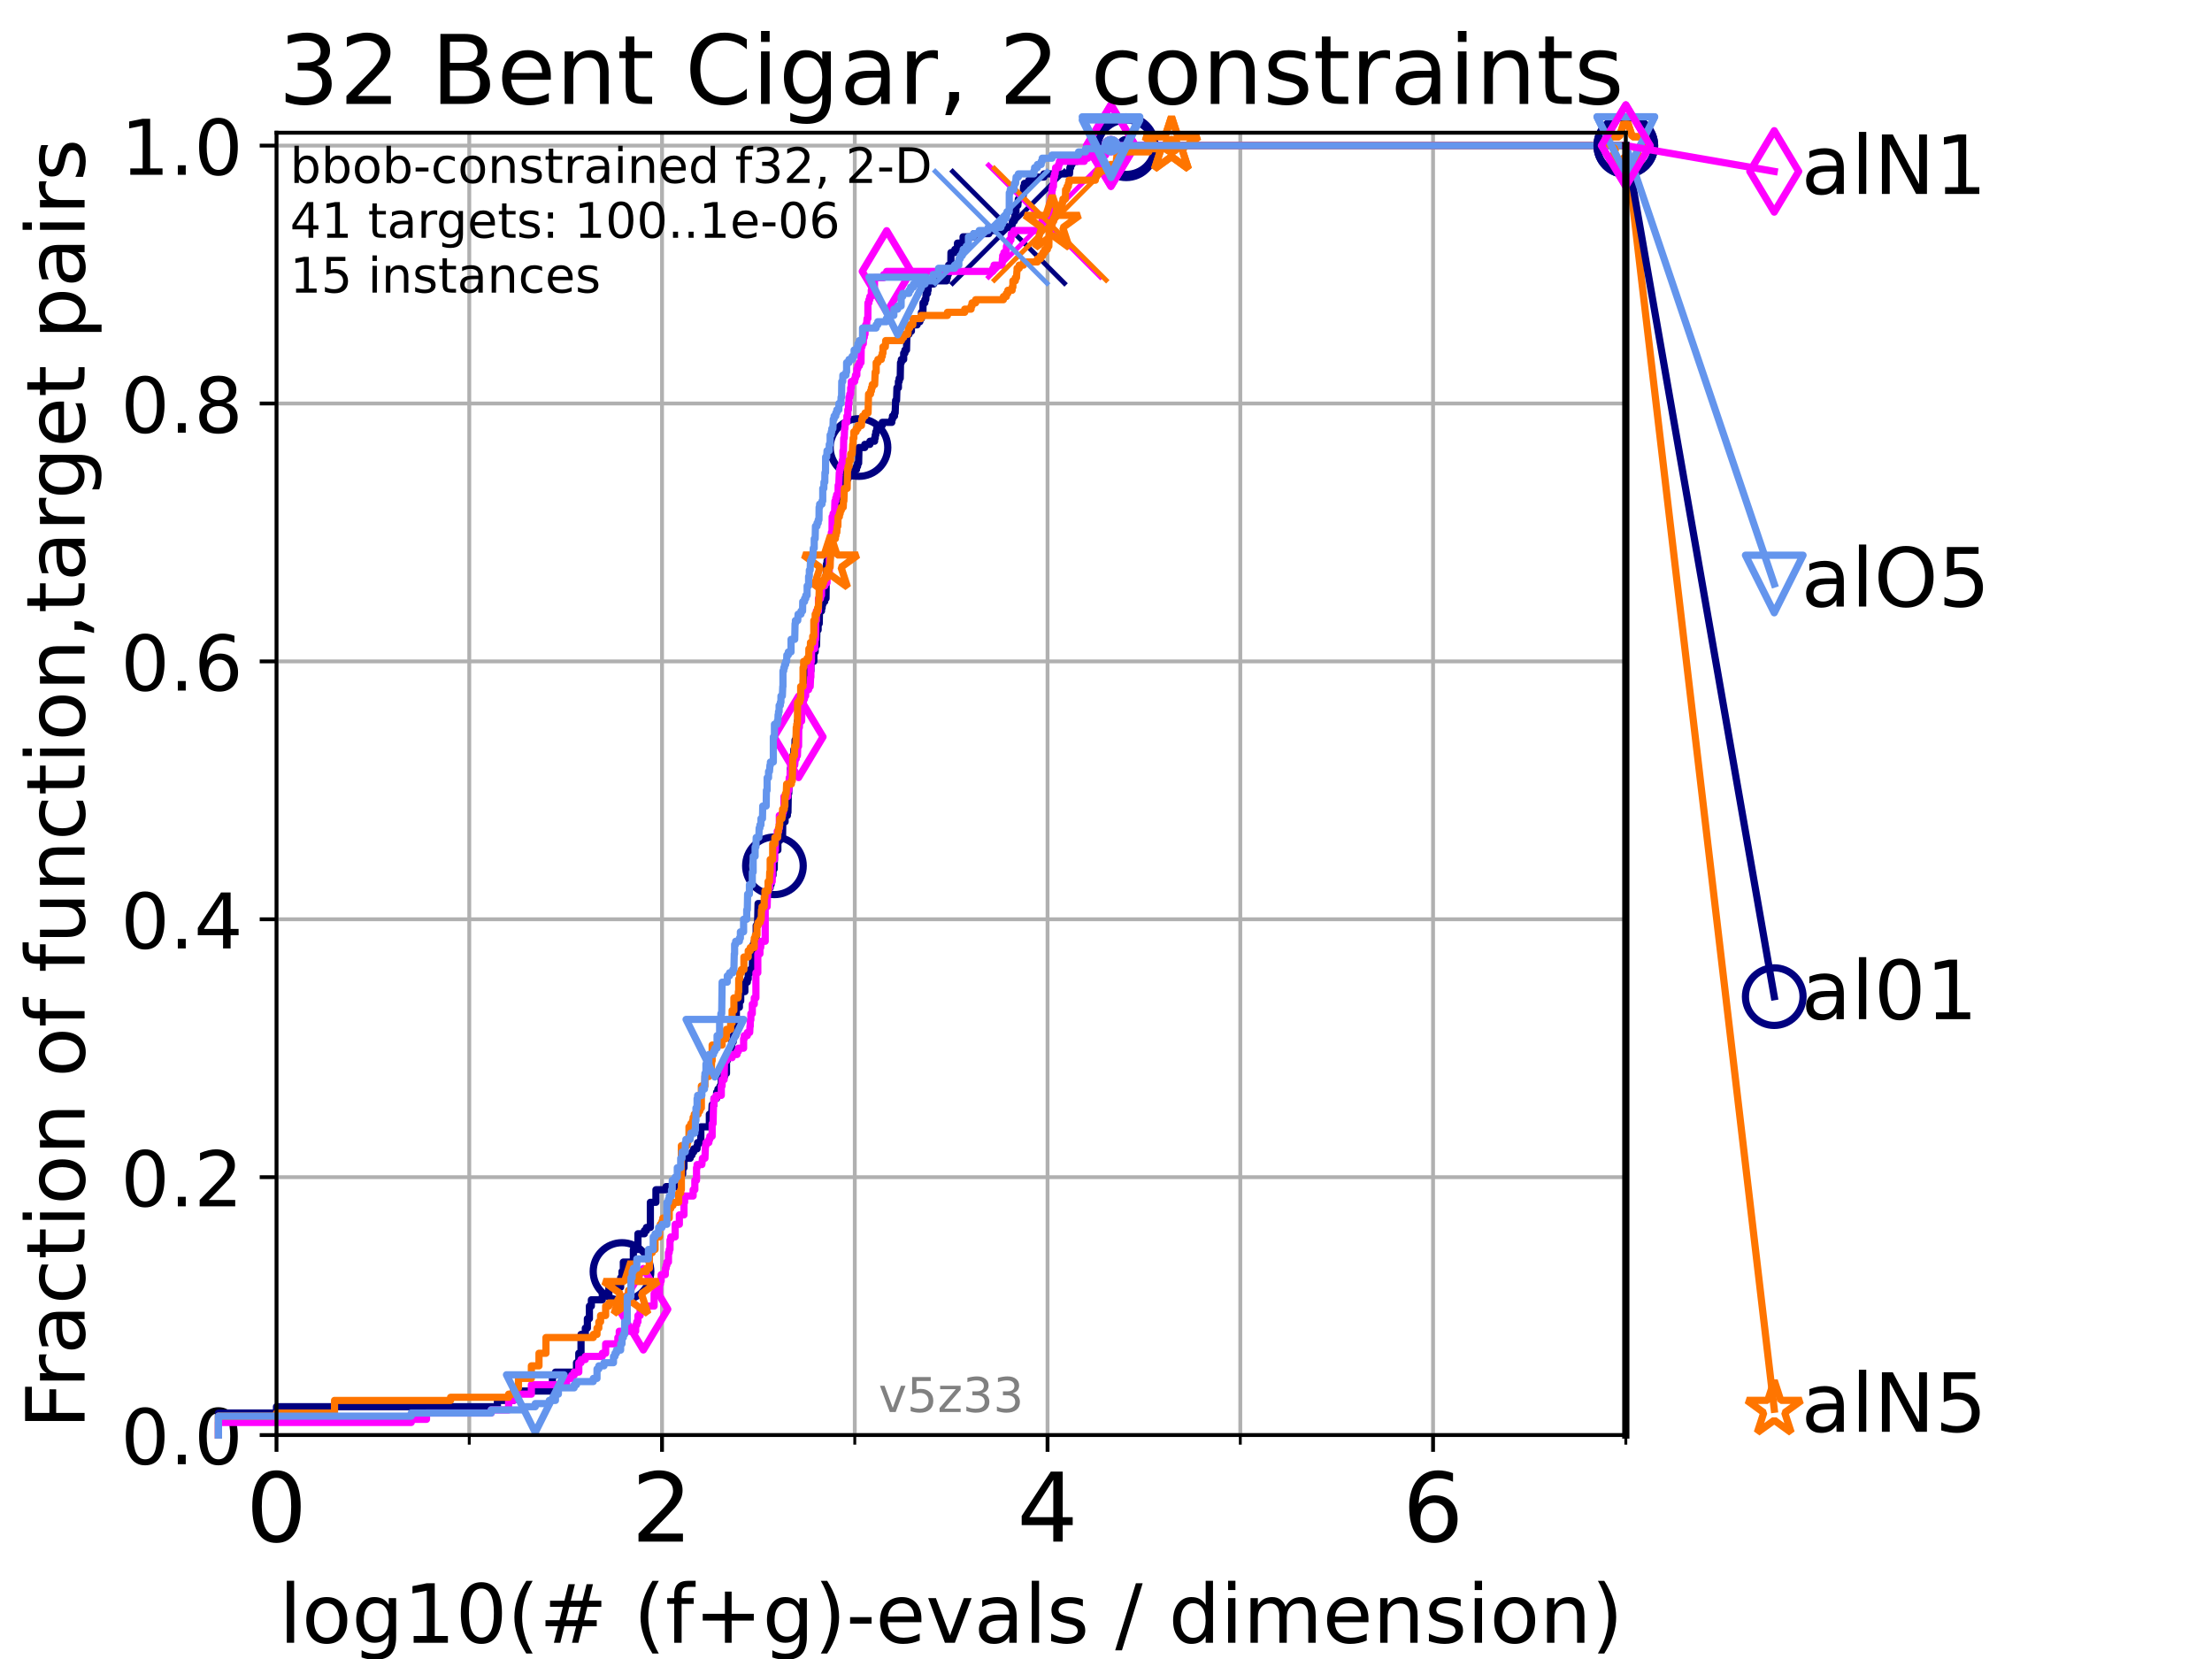 <?xml version="1.0" encoding="utf-8" standalone="no"?>
<!DOCTYPE svg PUBLIC "-//W3C//DTD SVG 1.1//EN"
  "http://www.w3.org/Graphics/SVG/1.1/DTD/svg11.dtd">
<!-- Created with matplotlib (https://matplotlib.org/) -->
<svg height="345.6pt" version="1.1" viewBox="0 0 460.8 345.6" width="460.8pt" xmlns="http://www.w3.org/2000/svg" xmlns:xlink="http://www.w3.org/1999/xlink">
 <defs>
  <style type="text/css">*{stroke-linecap:butt;stroke-linejoin:round;}</style>
 </defs>
 <g id="figure_1">
  <g id="patch_1">
   <path d="M 0 345.6 
L 460.8 345.6 
L 460.8 0 
L 0 0 
z
" style="fill:#ffffff;"/>
  </g>
  <g id="axes_1">
   <g id="patch_2">
    <path d="M 57.6 298.944 
L 338.688 298.944 
L 338.688 27.648 
L 57.6 27.648 
z
" style="fill:#ffffff;"/>
   </g>
   <g id="matplotlib.axis_1">
    <g id="xtick_1">
     <g id="line2d_1">
      <path clip-path="url(#p52205aab44)" d="M 57.6 298.944 
L 57.6 27.648 
" style="fill:none;stroke:#b0b0b0;stroke-linecap:square;stroke-width:0.8;"/>
     </g>
     <g id="line2d_2">
      <defs>
       <path d="M 0 0 
L 0 3.5 
" id="mcaa197ebc3" style="stroke:#000000;stroke-width:0.8;"/>
      </defs>
      <g>
       <use style="stroke:#000000;stroke-width:0.8;" x="57.6" xlink:href="#mcaa197ebc3" y="298.944"/>
      </g>
     </g>
     <g id="text_1">
      <!-- 0 -->
      <g transform="translate(51.237 321.141)scale(0.2 -0.2)">
       <defs>
        <path d="M 31.781 66.406 
Q 24.172 66.406 20.328 58.906 
Q 16.5 51.422 16.5 36.375 
Q 16.5 21.391 20.328 13.891 
Q 24.172 6.391 31.781 6.391 
Q 39.453 6.391 43.281 13.891 
Q 47.125 21.391 47.125 36.375 
Q 47.125 51.422 43.281 58.906 
Q 39.453 66.406 31.781 66.406 
z
M 31.781 74.219 
Q 44.047 74.219 50.516 64.516 
Q 56.984 54.828 56.984 36.375 
Q 56.984 17.969 50.516 8.266 
Q 44.047 -1.422 31.781 -1.422 
Q 19.531 -1.422 13.062 8.266 
Q 6.594 17.969 6.594 36.375 
Q 6.594 54.828 13.062 64.516 
Q 19.531 74.219 31.781 74.219 
z
" id="DejaVuSans-48"/>
       </defs>
       <use xlink:href="#DejaVuSans-48"/>
      </g>
     </g>
    </g>
    <g id="xtick_2">
     <g id="line2d_3">
      <path clip-path="url(#p52205aab44)" d="M 137.911 298.944 
L 137.911 27.648 
" style="fill:none;stroke:#b0b0b0;stroke-linecap:square;stroke-width:0.8;"/>
     </g>
     <g id="line2d_4">
      <g>
       <use style="stroke:#000000;stroke-width:0.8;" x="137.911" xlink:href="#mcaa197ebc3" y="298.944"/>
      </g>
     </g>
     <g id="text_2">
      <!-- 2 -->
      <g transform="translate(131.548 321.141)scale(0.2 -0.2)">
       <defs>
        <path d="M 19.188 8.297 
L 53.609 8.297 
L 53.609 0 
L 7.328 0 
L 7.328 8.297 
Q 12.938 14.109 22.625 23.891 
Q 32.328 33.688 34.812 36.531 
Q 39.547 41.844 41.422 45.531 
Q 43.312 49.219 43.312 52.781 
Q 43.312 58.594 39.234 62.25 
Q 35.156 65.922 28.609 65.922 
Q 23.969 65.922 18.812 64.312 
Q 13.672 62.703 7.812 59.422 
L 7.812 69.391 
Q 13.766 71.781 18.938 73 
Q 24.125 74.219 28.422 74.219 
Q 39.75 74.219 46.484 68.547 
Q 53.219 62.891 53.219 53.422 
Q 53.219 48.922 51.531 44.891 
Q 49.859 40.875 45.406 35.406 
Q 44.188 33.984 37.641 27.219 
Q 31.109 20.453 19.188 8.297 
z
" id="DejaVuSans-50"/>
       </defs>
       <use xlink:href="#DejaVuSans-50"/>
      </g>
     </g>
    </g>
    <g id="xtick_3">
     <g id="line2d_5">
      <path clip-path="url(#p52205aab44)" d="M 218.222 298.944 
L 218.222 27.648 
" style="fill:none;stroke:#b0b0b0;stroke-linecap:square;stroke-width:0.8;"/>
     </g>
     <g id="line2d_6">
      <g>
       <use style="stroke:#000000;stroke-width:0.8;" x="218.222" xlink:href="#mcaa197ebc3" y="298.944"/>
      </g>
     </g>
     <g id="text_3">
      <!-- 4 -->
      <g transform="translate(211.859 321.141)scale(0.2 -0.2)">
       <defs>
        <path d="M 37.797 64.312 
L 12.891 25.391 
L 37.797 25.391 
z
M 35.203 72.906 
L 47.609 72.906 
L 47.609 25.391 
L 58.016 25.391 
L 58.016 17.188 
L 47.609 17.188 
L 47.609 0 
L 37.797 0 
L 37.797 17.188 
L 4.891 17.188 
L 4.891 26.703 
z
" id="DejaVuSans-52"/>
       </defs>
       <use xlink:href="#DejaVuSans-52"/>
      </g>
     </g>
    </g>
    <g id="xtick_4">
     <g id="line2d_7">
      <path clip-path="url(#p52205aab44)" d="M 298.533 298.944 
L 298.533 27.648 
" style="fill:none;stroke:#b0b0b0;stroke-linecap:square;stroke-width:0.8;"/>
     </g>
     <g id="line2d_8">
      <g>
       <use style="stroke:#000000;stroke-width:0.8;" x="298.533" xlink:href="#mcaa197ebc3" y="298.944"/>
      </g>
     </g>
     <g id="text_4">
      <!-- 6 -->
      <g transform="translate(292.17 321.141)scale(0.2 -0.2)">
       <defs>
        <path d="M 33.016 40.375 
Q 26.375 40.375 22.484 35.828 
Q 18.609 31.297 18.609 23.391 
Q 18.609 15.531 22.484 10.953 
Q 26.375 6.391 33.016 6.391 
Q 39.656 6.391 43.531 10.953 
Q 47.406 15.531 47.406 23.391 
Q 47.406 31.297 43.531 35.828 
Q 39.656 40.375 33.016 40.375 
z
M 52.594 71.297 
L 52.594 62.312 
Q 48.875 64.062 45.094 64.984 
Q 41.312 65.922 37.594 65.922 
Q 27.828 65.922 22.672 59.328 
Q 17.531 52.734 16.797 39.406 
Q 19.672 43.656 24.016 45.922 
Q 28.375 48.188 33.594 48.188 
Q 44.578 48.188 50.953 41.516 
Q 57.328 34.859 57.328 23.391 
Q 57.328 12.156 50.688 5.359 
Q 44.047 -1.422 33.016 -1.422 
Q 20.359 -1.422 13.672 8.266 
Q 6.984 17.969 6.984 36.375 
Q 6.984 53.656 15.188 63.938 
Q 23.391 74.219 37.203 74.219 
Q 40.922 74.219 44.703 73.484 
Q 48.484 72.75 52.594 71.297 
z
" id="DejaVuSans-54"/>
       </defs>
       <use xlink:href="#DejaVuSans-54"/>
      </g>
     </g>
    </g>
    <g id="xtick_5">
     <g id="line2d_9">
      <path clip-path="url(#p52205aab44)" d="M 97.755 298.944 
L 97.755 27.648 
" style="fill:none;stroke:#b0b0b0;stroke-linecap:square;stroke-width:0.8;"/>
     </g>
     <g id="line2d_10">
      <defs>
       <path d="M 0 0 
L 0 2 
" id="m5a13f31c13" style="stroke:#000000;stroke-width:0.6;"/>
      </defs>
      <g>
       <use style="stroke:#000000;stroke-width:0.6;" x="97.755" xlink:href="#m5a13f31c13" y="298.944"/>
      </g>
     </g>
    </g>
    <g id="xtick_6">
     <g id="line2d_11">
      <path clip-path="url(#p52205aab44)" d="M 178.066 298.944 
L 178.066 27.648 
" style="fill:none;stroke:#b0b0b0;stroke-linecap:square;stroke-width:0.8;"/>
     </g>
     <g id="line2d_12">
      <g>
       <use style="stroke:#000000;stroke-width:0.6;" x="178.066" xlink:href="#m5a13f31c13" y="298.944"/>
      </g>
     </g>
    </g>
    <g id="xtick_7">
     <g id="line2d_13">
      <path clip-path="url(#p52205aab44)" d="M 258.377 298.944 
L 258.377 27.648 
" style="fill:none;stroke:#b0b0b0;stroke-linecap:square;stroke-width:0.8;"/>
     </g>
     <g id="line2d_14">
      <g>
       <use style="stroke:#000000;stroke-width:0.6;" x="258.377" xlink:href="#m5a13f31c13" y="298.944"/>
      </g>
     </g>
    </g>
    <g id="xtick_8">
     <g id="line2d_15">
      <path clip-path="url(#p52205aab44)" d="M 338.688 298.944 
L 338.688 27.648 
" style="fill:none;stroke:#b0b0b0;stroke-linecap:square;stroke-width:0.8;"/>
     </g>
     <g id="line2d_16">
      <g>
       <use style="stroke:#000000;stroke-width:0.6;" x="338.688" xlink:href="#m5a13f31c13" y="298.944"/>
      </g>
     </g>
    </g>
    <g id="text_5">
     <!-- log10(# (f+g)-evals / dimension) -->
     <g transform="translate(58.145 342.218)scale(0.17 -0.17)">
      <defs>
       <path d="M 9.422 75.984 
L 18.406 75.984 
L 18.406 0 
L 9.422 0 
z
" id="DejaVuSans-108"/>
       <path d="M 30.609 48.391 
Q 23.391 48.391 19.188 42.75 
Q 14.984 37.109 14.984 27.297 
Q 14.984 17.484 19.156 11.844 
Q 23.344 6.203 30.609 6.203 
Q 37.797 6.203 41.984 11.859 
Q 46.188 17.531 46.188 27.297 
Q 46.188 37.016 41.984 42.703 
Q 37.797 48.391 30.609 48.391 
z
M 30.609 56 
Q 42.328 56 49.016 48.375 
Q 55.719 40.766 55.719 27.297 
Q 55.719 13.875 49.016 6.219 
Q 42.328 -1.422 30.609 -1.422 
Q 18.844 -1.422 12.172 6.219 
Q 5.516 13.875 5.516 27.297 
Q 5.516 40.766 12.172 48.375 
Q 18.844 56 30.609 56 
z
" id="DejaVuSans-111"/>
       <path d="M 45.406 27.984 
Q 45.406 37.75 41.375 43.109 
Q 37.359 48.484 30.078 48.484 
Q 22.859 48.484 18.828 43.109 
Q 14.797 37.75 14.797 27.984 
Q 14.797 18.266 18.828 12.891 
Q 22.859 7.516 30.078 7.516 
Q 37.359 7.516 41.375 12.891 
Q 45.406 18.266 45.406 27.984 
z
M 54.391 6.781 
Q 54.391 -7.172 48.188 -13.984 
Q 42 -20.797 29.203 -20.797 
Q 24.469 -20.797 20.266 -20.094 
Q 16.062 -19.391 12.109 -17.922 
L 12.109 -9.188 
Q 16.062 -11.328 19.922 -12.344 
Q 23.781 -13.375 27.781 -13.375 
Q 36.625 -13.375 41.016 -8.766 
Q 45.406 -4.156 45.406 5.172 
L 45.406 9.625 
Q 42.625 4.781 38.281 2.391 
Q 33.938 0 27.875 0 
Q 17.828 0 11.672 7.656 
Q 5.516 15.328 5.516 27.984 
Q 5.516 40.672 11.672 48.328 
Q 17.828 56 27.875 56 
Q 33.938 56 38.281 53.609 
Q 42.625 51.219 45.406 46.391 
L 45.406 54.688 
L 54.391 54.688 
z
" id="DejaVuSans-103"/>
       <path d="M 12.406 8.297 
L 28.516 8.297 
L 28.516 63.922 
L 10.984 60.406 
L 10.984 69.391 
L 28.422 72.906 
L 38.281 72.906 
L 38.281 8.297 
L 54.391 8.297 
L 54.391 0 
L 12.406 0 
z
" id="DejaVuSans-49"/>
       <path d="M 31 75.875 
Q 24.469 64.656 21.281 53.656 
Q 18.109 42.672 18.109 31.391 
Q 18.109 20.125 21.312 9.062 
Q 24.516 -2 31 -13.188 
L 23.188 -13.188 
Q 15.875 -1.703 12.234 9.375 
Q 8.594 20.453 8.594 31.391 
Q 8.594 42.281 12.203 53.312 
Q 15.828 64.359 23.188 75.875 
z
" id="DejaVuSans-40"/>
       <path d="M 51.125 44 
L 36.922 44 
L 32.812 27.688 
L 47.125 27.688 
z
M 43.797 71.781 
L 38.719 51.516 
L 52.984 51.516 
L 58.109 71.781 
L 65.922 71.781 
L 60.891 51.516 
L 76.125 51.516 
L 76.125 44 
L 58.984 44 
L 54.984 27.688 
L 70.516 27.688 
L 70.516 20.219 
L 53.078 20.219 
L 48 0 
L 40.188 0 
L 45.219 20.219 
L 30.906 20.219 
L 25.875 0 
L 18.016 0 
L 23.094 20.219 
L 7.719 20.219 
L 7.719 27.688 
L 24.906 27.688 
L 29 44 
L 13.281 44 
L 13.281 51.516 
L 30.906 51.516 
L 35.891 71.781 
z
" id="DejaVuSans-35"/>
       <path id="DejaVuSans-32"/>
       <path d="M 37.109 75.984 
L 37.109 68.5 
L 28.516 68.5 
Q 23.688 68.5 21.797 66.547 
Q 19.922 64.594 19.922 59.516 
L 19.922 54.688 
L 34.719 54.688 
L 34.719 47.703 
L 19.922 47.703 
L 19.922 0 
L 10.891 0 
L 10.891 47.703 
L 2.297 47.703 
L 2.297 54.688 
L 10.891 54.688 
L 10.891 58.5 
Q 10.891 67.625 15.141 71.797 
Q 19.391 75.984 28.609 75.984 
z
" id="DejaVuSans-102"/>
       <path d="M 46 62.703 
L 46 35.5 
L 73.188 35.5 
L 73.188 27.203 
L 46 27.203 
L 46 0 
L 37.797 0 
L 37.797 27.203 
L 10.594 27.203 
L 10.594 35.5 
L 37.797 35.5 
L 37.797 62.703 
z
" id="DejaVuSans-43"/>
       <path d="M 8.016 75.875 
L 15.828 75.875 
Q 23.141 64.359 26.781 53.312 
Q 30.422 42.281 30.422 31.391 
Q 30.422 20.453 26.781 9.375 
Q 23.141 -1.703 15.828 -13.188 
L 8.016 -13.188 
Q 14.5 -2 17.703 9.062 
Q 20.906 20.125 20.906 31.391 
Q 20.906 42.672 17.703 53.656 
Q 14.5 64.656 8.016 75.875 
z
" id="DejaVuSans-41"/>
       <path d="M 4.891 31.391 
L 31.203 31.391 
L 31.203 23.391 
L 4.891 23.391 
z
" id="DejaVuSans-45"/>
       <path d="M 56.203 29.594 
L 56.203 25.203 
L 14.891 25.203 
Q 15.484 15.922 20.484 11.062 
Q 25.484 6.203 34.422 6.203 
Q 39.594 6.203 44.453 7.469 
Q 49.312 8.734 54.109 11.281 
L 54.109 2.781 
Q 49.266 0.734 44.188 -0.344 
Q 39.109 -1.422 33.891 -1.422 
Q 20.797 -1.422 13.156 6.188 
Q 5.516 13.812 5.516 26.812 
Q 5.516 40.234 12.766 48.109 
Q 20.016 56 32.328 56 
Q 43.359 56 49.781 48.891 
Q 56.203 41.797 56.203 29.594 
z
M 47.219 32.234 
Q 47.125 39.594 43.094 43.984 
Q 39.062 48.391 32.422 48.391 
Q 24.906 48.391 20.391 44.141 
Q 15.875 39.891 15.188 32.172 
z
" id="DejaVuSans-101"/>
       <path d="M 2.984 54.688 
L 12.5 54.688 
L 29.594 8.797 
L 46.688 54.688 
L 56.203 54.688 
L 35.688 0 
L 23.484 0 
z
" id="DejaVuSans-118"/>
       <path d="M 34.281 27.484 
Q 23.391 27.484 19.188 25 
Q 14.984 22.516 14.984 16.5 
Q 14.984 11.719 18.141 8.906 
Q 21.297 6.109 26.703 6.109 
Q 34.188 6.109 38.703 11.406 
Q 43.219 16.703 43.219 25.484 
L 43.219 27.484 
z
M 52.203 31.203 
L 52.203 0 
L 43.219 0 
L 43.219 8.297 
Q 40.141 3.328 35.547 0.953 
Q 30.953 -1.422 24.312 -1.422 
Q 15.922 -1.422 10.953 3.297 
Q 6 8.016 6 15.922 
Q 6 25.141 12.172 29.828 
Q 18.359 34.516 30.609 34.516 
L 43.219 34.516 
L 43.219 35.406 
Q 43.219 41.609 39.141 45 
Q 35.062 48.391 27.688 48.391 
Q 23 48.391 18.547 47.266 
Q 14.109 46.141 10.016 43.891 
L 10.016 52.203 
Q 14.938 54.109 19.578 55.047 
Q 24.219 56 28.609 56 
Q 40.484 56 46.344 49.844 
Q 52.203 43.703 52.203 31.203 
z
" id="DejaVuSans-97"/>
       <path d="M 44.281 53.078 
L 44.281 44.578 
Q 40.484 46.531 36.375 47.5 
Q 32.281 48.484 27.875 48.484 
Q 21.188 48.484 17.844 46.438 
Q 14.5 44.391 14.5 40.281 
Q 14.5 37.156 16.891 35.375 
Q 19.281 33.594 26.516 31.984 
L 29.594 31.297 
Q 39.156 29.25 43.188 25.516 
Q 47.219 21.781 47.219 15.094 
Q 47.219 7.469 41.188 3.016 
Q 35.156 -1.422 24.609 -1.422 
Q 20.219 -1.422 15.453 -0.562 
Q 10.688 0.297 5.422 2 
L 5.422 11.281 
Q 10.406 8.688 15.234 7.391 
Q 20.062 6.109 24.812 6.109 
Q 31.156 6.109 34.562 8.281 
Q 37.984 10.453 37.984 14.406 
Q 37.984 18.062 35.516 20.016 
Q 33.062 21.969 24.703 23.781 
L 21.578 24.516 
Q 13.234 26.266 9.516 29.906 
Q 5.812 33.547 5.812 39.891 
Q 5.812 47.609 11.281 51.797 
Q 16.75 56 26.812 56 
Q 31.781 56 36.172 55.266 
Q 40.578 54.547 44.281 53.078 
z
" id="DejaVuSans-115"/>
       <path d="M 25.391 72.906 
L 33.688 72.906 
L 8.297 -9.281 
L 0 -9.281 
z
" id="DejaVuSans-47"/>
       <path d="M 45.406 46.391 
L 45.406 75.984 
L 54.391 75.984 
L 54.391 0 
L 45.406 0 
L 45.406 8.203 
Q 42.578 3.328 38.25 0.953 
Q 33.938 -1.422 27.875 -1.422 
Q 17.969 -1.422 11.734 6.484 
Q 5.516 14.406 5.516 27.297 
Q 5.516 40.188 11.734 48.094 
Q 17.969 56 27.875 56 
Q 33.938 56 38.25 53.625 
Q 42.578 51.266 45.406 46.391 
z
M 14.797 27.297 
Q 14.797 17.391 18.875 11.75 
Q 22.953 6.109 30.078 6.109 
Q 37.203 6.109 41.297 11.75 
Q 45.406 17.391 45.406 27.297 
Q 45.406 37.203 41.297 42.844 
Q 37.203 48.484 30.078 48.484 
Q 22.953 48.484 18.875 42.844 
Q 14.797 37.203 14.797 27.297 
z
" id="DejaVuSans-100"/>
       <path d="M 9.422 54.688 
L 18.406 54.688 
L 18.406 0 
L 9.422 0 
z
M 9.422 75.984 
L 18.406 75.984 
L 18.406 64.594 
L 9.422 64.594 
z
" id="DejaVuSans-105"/>
       <path d="M 52 44.188 
Q 55.375 50.25 60.062 53.125 
Q 64.75 56 71.094 56 
Q 79.641 56 84.281 50.016 
Q 88.922 44.047 88.922 33.016 
L 88.922 0 
L 79.891 0 
L 79.891 32.719 
Q 79.891 40.578 77.094 44.375 
Q 74.312 48.188 68.609 48.188 
Q 61.625 48.188 57.562 43.547 
Q 53.516 38.922 53.516 30.906 
L 53.516 0 
L 44.484 0 
L 44.484 32.719 
Q 44.484 40.625 41.703 44.406 
Q 38.922 48.188 33.109 48.188 
Q 26.219 48.188 22.156 43.531 
Q 18.109 38.875 18.109 30.906 
L 18.109 0 
L 9.078 0 
L 9.078 54.688 
L 18.109 54.688 
L 18.109 46.188 
Q 21.188 51.219 25.484 53.609 
Q 29.781 56 35.688 56 
Q 41.656 56 45.828 52.969 
Q 50 49.953 52 44.188 
z
" id="DejaVuSans-109"/>
       <path d="M 54.891 33.016 
L 54.891 0 
L 45.906 0 
L 45.906 32.719 
Q 45.906 40.484 42.875 44.328 
Q 39.844 48.188 33.797 48.188 
Q 26.516 48.188 22.312 43.547 
Q 18.109 38.922 18.109 30.906 
L 18.109 0 
L 9.078 0 
L 9.078 54.688 
L 18.109 54.688 
L 18.109 46.188 
Q 21.344 51.125 25.703 53.562 
Q 30.078 56 35.797 56 
Q 45.219 56 50.047 50.172 
Q 54.891 44.344 54.891 33.016 
z
" id="DejaVuSans-110"/>
      </defs>
      <use xlink:href="#DejaVuSans-108"/>
      <use x="27.783" xlink:href="#DejaVuSans-111"/>
      <use x="88.965" xlink:href="#DejaVuSans-103"/>
      <use x="152.441" xlink:href="#DejaVuSans-49"/>
      <use x="216.064" xlink:href="#DejaVuSans-48"/>
      <use x="279.688" xlink:href="#DejaVuSans-40"/>
      <use x="318.701" xlink:href="#DejaVuSans-35"/>
      <use x="402.49" xlink:href="#DejaVuSans-32"/>
      <use x="434.277" xlink:href="#DejaVuSans-40"/>
      <use x="473.291" xlink:href="#DejaVuSans-102"/>
      <use x="508.496" xlink:href="#DejaVuSans-43"/>
      <use x="592.285" xlink:href="#DejaVuSans-103"/>
      <use x="655.762" xlink:href="#DejaVuSans-41"/>
      <use x="694.775" xlink:href="#DejaVuSans-45"/>
      <use x="730.859" xlink:href="#DejaVuSans-101"/>
      <use x="792.383" xlink:href="#DejaVuSans-118"/>
      <use x="851.562" xlink:href="#DejaVuSans-97"/>
      <use x="912.842" xlink:href="#DejaVuSans-108"/>
      <use x="940.625" xlink:href="#DejaVuSans-115"/>
      <use x="992.725" xlink:href="#DejaVuSans-32"/>
      <use x="1024.512" xlink:href="#DejaVuSans-47"/>
      <use x="1058.203" xlink:href="#DejaVuSans-32"/>
      <use x="1089.99" xlink:href="#DejaVuSans-100"/>
      <use x="1153.467" xlink:href="#DejaVuSans-105"/>
      <use x="1181.25" xlink:href="#DejaVuSans-109"/>
      <use x="1278.662" xlink:href="#DejaVuSans-101"/>
      <use x="1340.186" xlink:href="#DejaVuSans-110"/>
      <use x="1403.564" xlink:href="#DejaVuSans-115"/>
      <use x="1455.664" xlink:href="#DejaVuSans-105"/>
      <use x="1483.447" xlink:href="#DejaVuSans-111"/>
      <use x="1544.629" xlink:href="#DejaVuSans-110"/>
      <use x="1608.008" xlink:href="#DejaVuSans-41"/>
     </g>
    </g>
   </g>
   <g id="matplotlib.axis_2">
    <g id="ytick_1">
     <g id="line2d_17">
      <path clip-path="url(#p52205aab44)" d="M 57.6 298.944 
L 338.688 298.944 
" style="fill:none;stroke:#b0b0b0;stroke-linecap:square;stroke-width:0.8;"/>
     </g>
     <g id="line2d_18">
      <defs>
       <path d="M 0 0 
L -3.5 0 
" id="m9433668f94" style="stroke:#000000;stroke-width:0.8;"/>
      </defs>
      <g>
       <use style="stroke:#000000;stroke-width:0.8;" x="57.6" xlink:href="#m9433668f94" y="298.944"/>
      </g>
     </g>
     <g id="text_6">
      <!-- 0.0 -->
      <g transform="translate(25.155 305.023)scale(0.16 -0.16)">
       <defs>
        <path d="M 10.688 12.406 
L 21 12.406 
L 21 0 
L 10.688 0 
z
" id="DejaVuSans-46"/>
       </defs>
       <use xlink:href="#DejaVuSans-48"/>
       <use x="63.623" xlink:href="#DejaVuSans-46"/>
       <use x="95.41" xlink:href="#DejaVuSans-48"/>
      </g>
     </g>
    </g>
    <g id="ytick_2">
     <g id="line2d_19">
      <path clip-path="url(#p52205aab44)" d="M 57.6 245.222 
L 338.688 245.222 
" style="fill:none;stroke:#b0b0b0;stroke-linecap:square;stroke-width:0.8;"/>
     </g>
     <g id="line2d_20">
      <g>
       <use style="stroke:#000000;stroke-width:0.8;" x="57.6" xlink:href="#m9433668f94" y="245.222"/>
      </g>
     </g>
     <g id="text_7">
      <!-- 0.2 -->
      <g transform="translate(25.155 251.301)scale(0.16 -0.16)">
       <use xlink:href="#DejaVuSans-48"/>
       <use x="63.623" xlink:href="#DejaVuSans-46"/>
       <use x="95.41" xlink:href="#DejaVuSans-50"/>
      </g>
     </g>
    </g>
    <g id="ytick_3">
     <g id="line2d_21">
      <path clip-path="url(#p52205aab44)" d="M 57.6 191.5 
L 338.688 191.5 
" style="fill:none;stroke:#b0b0b0;stroke-linecap:square;stroke-width:0.8;"/>
     </g>
     <g id="line2d_22">
      <g>
       <use style="stroke:#000000;stroke-width:0.8;" x="57.6" xlink:href="#m9433668f94" y="191.5"/>
      </g>
     </g>
     <g id="text_8">
      <!-- 0.4 -->
      <g transform="translate(25.155 197.579)scale(0.16 -0.16)">
       <use xlink:href="#DejaVuSans-48"/>
       <use x="63.623" xlink:href="#DejaVuSans-46"/>
       <use x="95.41" xlink:href="#DejaVuSans-52"/>
      </g>
     </g>
    </g>
    <g id="ytick_4">
     <g id="line2d_23">
      <path clip-path="url(#p52205aab44)" d="M 57.6 137.778 
L 338.688 137.778 
" style="fill:none;stroke:#b0b0b0;stroke-linecap:square;stroke-width:0.8;"/>
     </g>
     <g id="line2d_24">
      <g>
       <use style="stroke:#000000;stroke-width:0.8;" x="57.6" xlink:href="#m9433668f94" y="137.778"/>
      </g>
     </g>
     <g id="text_9">
      <!-- 0.6 -->
      <g transform="translate(25.155 143.857)scale(0.16 -0.16)">
       <use xlink:href="#DejaVuSans-48"/>
       <use x="63.623" xlink:href="#DejaVuSans-46"/>
       <use x="95.41" xlink:href="#DejaVuSans-54"/>
      </g>
     </g>
    </g>
    <g id="ytick_5">
     <g id="line2d_25">
      <path clip-path="url(#p52205aab44)" d="M 57.6 84.056 
L 338.688 84.056 
" style="fill:none;stroke:#b0b0b0;stroke-linecap:square;stroke-width:0.8;"/>
     </g>
     <g id="line2d_26">
      <g>
       <use style="stroke:#000000;stroke-width:0.8;" x="57.6" xlink:href="#m9433668f94" y="84.056"/>
      </g>
     </g>
     <g id="text_10">
      <!-- 0.8 -->
      <g transform="translate(25.155 90.135)scale(0.16 -0.16)">
       <defs>
        <path d="M 31.781 34.625 
Q 24.75 34.625 20.719 30.859 
Q 16.703 27.094 16.703 20.516 
Q 16.703 13.922 20.719 10.156 
Q 24.75 6.391 31.781 6.391 
Q 38.812 6.391 42.859 10.172 
Q 46.922 13.969 46.922 20.516 
Q 46.922 27.094 42.891 30.859 
Q 38.875 34.625 31.781 34.625 
z
M 21.922 38.812 
Q 15.578 40.375 12.031 44.719 
Q 8.5 49.078 8.5 55.328 
Q 8.5 64.062 14.719 69.141 
Q 20.953 74.219 31.781 74.219 
Q 42.672 74.219 48.875 69.141 
Q 55.078 64.062 55.078 55.328 
Q 55.078 49.078 51.531 44.719 
Q 48 40.375 41.703 38.812 
Q 48.828 37.156 52.797 32.312 
Q 56.781 27.484 56.781 20.516 
Q 56.781 9.906 50.312 4.234 
Q 43.844 -1.422 31.781 -1.422 
Q 19.734 -1.422 13.25 4.234 
Q 6.781 9.906 6.781 20.516 
Q 6.781 27.484 10.781 32.312 
Q 14.797 37.156 21.922 38.812 
z
M 18.312 54.391 
Q 18.312 48.734 21.844 45.562 
Q 25.391 42.391 31.781 42.391 
Q 38.141 42.391 41.719 45.562 
Q 45.312 48.734 45.312 54.391 
Q 45.312 60.062 41.719 63.234 
Q 38.141 66.406 31.781 66.406 
Q 25.391 66.406 21.844 63.234 
Q 18.312 60.062 18.312 54.391 
z
" id="DejaVuSans-56"/>
       </defs>
       <use xlink:href="#DejaVuSans-48"/>
       <use x="63.623" xlink:href="#DejaVuSans-46"/>
       <use x="95.41" xlink:href="#DejaVuSans-56"/>
      </g>
     </g>
    </g>
    <g id="ytick_6">
     <g id="line2d_27">
      <path clip-path="url(#p52205aab44)" d="M 57.6 30.334 
L 338.688 30.334 
" style="fill:none;stroke:#b0b0b0;stroke-linecap:square;stroke-width:0.8;"/>
     </g>
     <g id="line2d_28">
      <g>
       <use style="stroke:#000000;stroke-width:0.8;" x="57.6" xlink:href="#m9433668f94" y="30.334"/>
      </g>
     </g>
     <g id="text_11">
      <!-- 1.0 -->
      <g transform="translate(25.155 36.413)scale(0.16 -0.16)">
       <use xlink:href="#DejaVuSans-49"/>
       <use x="63.623" xlink:href="#DejaVuSans-46"/>
       <use x="95.41" xlink:href="#DejaVuSans-48"/>
      </g>
     </g>
    </g>
    <g id="text_12">
     <!-- Fraction of function,target pairs -->
     <g transform="translate(17.62 297.681)rotate(-90)scale(0.17 -0.17)">
      <defs>
       <path d="M 9.812 72.906 
L 51.703 72.906 
L 51.703 64.594 
L 19.672 64.594 
L 19.672 43.109 
L 48.578 43.109 
L 48.578 34.812 
L 19.672 34.812 
L 19.672 0 
L 9.812 0 
z
" id="DejaVuSans-70"/>
       <path d="M 41.109 46.297 
Q 39.594 47.172 37.812 47.578 
Q 36.031 48 33.891 48 
Q 26.266 48 22.188 43.047 
Q 18.109 38.094 18.109 28.812 
L 18.109 0 
L 9.078 0 
L 9.078 54.688 
L 18.109 54.688 
L 18.109 46.188 
Q 20.953 51.172 25.484 53.578 
Q 30.031 56 36.531 56 
Q 37.453 56 38.578 55.875 
Q 39.703 55.766 41.062 55.516 
z
" id="DejaVuSans-114"/>
       <path d="M 48.781 52.594 
L 48.781 44.188 
Q 44.969 46.297 41.141 47.344 
Q 37.312 48.391 33.406 48.391 
Q 24.656 48.391 19.812 42.844 
Q 14.984 37.312 14.984 27.297 
Q 14.984 17.281 19.812 11.734 
Q 24.656 6.203 33.406 6.203 
Q 37.312 6.203 41.141 7.25 
Q 44.969 8.297 48.781 10.406 
L 48.781 2.094 
Q 45.016 0.344 40.984 -0.531 
Q 36.969 -1.422 32.422 -1.422 
Q 20.062 -1.422 12.781 6.344 
Q 5.516 14.109 5.516 27.297 
Q 5.516 40.672 12.859 48.328 
Q 20.219 56 33.016 56 
Q 37.156 56 41.109 55.141 
Q 45.062 54.297 48.781 52.594 
z
" id="DejaVuSans-99"/>
       <path d="M 18.312 70.219 
L 18.312 54.688 
L 36.812 54.688 
L 36.812 47.703 
L 18.312 47.703 
L 18.312 18.016 
Q 18.312 11.328 20.141 9.422 
Q 21.969 7.516 27.594 7.516 
L 36.812 7.516 
L 36.812 0 
L 27.594 0 
Q 17.188 0 13.234 3.875 
Q 9.281 7.766 9.281 18.016 
L 9.281 47.703 
L 2.688 47.703 
L 2.688 54.688 
L 9.281 54.688 
L 9.281 70.219 
z
" id="DejaVuSans-116"/>
       <path d="M 8.5 21.578 
L 8.5 54.688 
L 17.484 54.688 
L 17.484 21.922 
Q 17.484 14.156 20.5 10.266 
Q 23.531 6.391 29.594 6.391 
Q 36.859 6.391 41.078 11.031 
Q 45.312 15.672 45.312 23.688 
L 45.312 54.688 
L 54.297 54.688 
L 54.297 0 
L 45.312 0 
L 45.312 8.406 
Q 42.047 3.422 37.719 1 
Q 33.406 -1.422 27.688 -1.422 
Q 18.266 -1.422 13.375 4.438 
Q 8.5 10.297 8.5 21.578 
z
M 31.109 56 
z
" id="DejaVuSans-117"/>
       <path d="M 11.719 12.406 
L 22.016 12.406 
L 22.016 4 
L 14.016 -11.625 
L 7.719 -11.625 
L 11.719 4 
z
" id="DejaVuSans-44"/>
       <path d="M 18.109 8.203 
L 18.109 -20.797 
L 9.078 -20.797 
L 9.078 54.688 
L 18.109 54.688 
L 18.109 46.391 
Q 20.953 51.266 25.266 53.625 
Q 29.594 56 35.594 56 
Q 45.562 56 51.781 48.094 
Q 58.016 40.188 58.016 27.297 
Q 58.016 14.406 51.781 6.484 
Q 45.562 -1.422 35.594 -1.422 
Q 29.594 -1.422 25.266 0.953 
Q 20.953 3.328 18.109 8.203 
z
M 48.688 27.297 
Q 48.688 37.203 44.609 42.844 
Q 40.531 48.484 33.406 48.484 
Q 26.266 48.484 22.188 42.844 
Q 18.109 37.203 18.109 27.297 
Q 18.109 17.391 22.188 11.75 
Q 26.266 6.109 33.406 6.109 
Q 40.531 6.109 44.609 11.75 
Q 48.688 17.391 48.688 27.297 
z
" id="DejaVuSans-112"/>
      </defs>
      <use xlink:href="#DejaVuSans-70"/>
      <use x="50.27" xlink:href="#DejaVuSans-114"/>
      <use x="91.383" xlink:href="#DejaVuSans-97"/>
      <use x="152.662" xlink:href="#DejaVuSans-99"/>
      <use x="207.643" xlink:href="#DejaVuSans-116"/>
      <use x="246.852" xlink:href="#DejaVuSans-105"/>
      <use x="274.635" xlink:href="#DejaVuSans-111"/>
      <use x="335.816" xlink:href="#DejaVuSans-110"/>
      <use x="399.195" xlink:href="#DejaVuSans-32"/>
      <use x="430.982" xlink:href="#DejaVuSans-111"/>
      <use x="492.164" xlink:href="#DejaVuSans-102"/>
      <use x="527.369" xlink:href="#DejaVuSans-32"/>
      <use x="559.156" xlink:href="#DejaVuSans-102"/>
      <use x="594.361" xlink:href="#DejaVuSans-117"/>
      <use x="657.74" xlink:href="#DejaVuSans-110"/>
      <use x="721.119" xlink:href="#DejaVuSans-99"/>
      <use x="776.1" xlink:href="#DejaVuSans-116"/>
      <use x="815.309" xlink:href="#DejaVuSans-105"/>
      <use x="843.092" xlink:href="#DejaVuSans-111"/>
      <use x="904.273" xlink:href="#DejaVuSans-110"/>
      <use x="967.652" xlink:href="#DejaVuSans-44"/>
      <use x="999.439" xlink:href="#DejaVuSans-116"/>
      <use x="1038.648" xlink:href="#DejaVuSans-97"/>
      <use x="1099.928" xlink:href="#DejaVuSans-114"/>
      <use x="1139.291" xlink:href="#DejaVuSans-103"/>
      <use x="1202.768" xlink:href="#DejaVuSans-101"/>
      <use x="1264.291" xlink:href="#DejaVuSans-116"/>
      <use x="1303.5" xlink:href="#DejaVuSans-32"/>
      <use x="1335.287" xlink:href="#DejaVuSans-112"/>
      <use x="1398.764" xlink:href="#DejaVuSans-97"/>
      <use x="1460.043" xlink:href="#DejaVuSans-105"/>
      <use x="1487.826" xlink:href="#DejaVuSans-114"/>
      <use x="1528.939" xlink:href="#DejaVuSans-115"/>
     </g>
    </g>
   </g>
   <g id="line2d_29">
    <defs>
     <path d="M 0 1.5 
C 0.398 1.5 0.779 1.342 1.061 1.061 
C 1.342 0.779 1.5 0.398 1.5 0 
C 1.5 -0.398 1.342 -0.779 1.061 -1.061 
C 0.779 -1.342 0.398 -1.5 0 -1.5 
C -0.398 -1.5 -0.779 -1.342 -1.061 -1.061 
C -1.342 -0.779 -1.5 -0.398 -1.5 0 
C -1.5 0.398 -1.342 0.779 -1.061 1.061 
C -0.779 1.342 -0.398 1.5 0 1.5 
z
" id="m5ced0659b3" style="stroke:#000080;"/>
    </defs>
    <g>
     <use style="fill:#000080;stroke:#000080;" x="234.612" xlink:href="#m5ced0659b3" y="30.334"/>
     <use style="fill:#000080;stroke:#000080;" x="234.612" xlink:href="#m5ced0659b3" y="30.334"/>
    </g>
   </g>
   <g id="line2d_30">
    <path d="M 45.512 298.944 
L 45.512 294.358 
L 57.6 294.358 
L 57.6 293.048 
L 103.623 293.048 
L 103.623 291.737 
L 107.009 291.737 
L 107.009 289.772 
L 115.077 289.772 
L 115.077 286.496 
L 115.711 286.496 
L 115.711 285.841 
L 120.094 285.841 
L 120.094 283.876 
L 120.572 283.876 
L 120.572 281.91 
L 121.037 281.91 
L 121.037 277.979 
L 121.931 277.979 
L 121.931 276.669 
L 122.362 276.669 
L 122.362 274.704 
L 122.782 274.704 
L 122.782 272.083 
L 123.193 272.083 
L 123.193 270.773 
L 125.471 270.773 
L 125.471 269.462 
L 126.839 269.462 
L 126.839 268.152 
L 129.291 268.152 
L 129.291 266.187 
L 129.574 266.187 
L 129.574 264.876 
L 129.853 264.876 
L 129.853 262.911 
L 131.938 262.911 
L 131.938 260.29 
L 132.894 260.29 
L 132.894 257.015 
L 134.236 257.015 
L 134.236 256.36 
L 134.661 256.36 
L 134.661 255.704 
L 135.482 255.704 
L 135.482 250.463 
L 136.645 250.463 
L 136.645 247.843 
L 138.762 247.843 
L 138.762 247.187 
L 140.944 247.187 
L 140.944 245.877 
L 141.379 245.877 
L 141.379 245.222 
L 141.662 245.222 
L 141.662 244.567 
L 142.216 244.567 
L 142.216 243.257 
L 142.486 243.257 
L 142.486 241.291 
L 143.779 241.291 
L 143.779 240.636 
L 144.148 240.636 
L 144.148 239.981 
L 144.511 239.981 
L 144.511 239.326 
L 145.213 239.326 
L 145.213 238.671 
L 145.327 238.671 
L 145.327 238.015 
L 145.998 238.015 
L 145.998 234.74 
L 147.77 234.74 
L 147.77 232.119 
L 148.258 232.119 
L 148.354 230.154 
L 148.733 230.154 
L 148.733 228.843 
L 149.287 228.843 
L 149.287 227.533 
L 149.557 227.533 
L 149.557 226.878 
L 149.999 226.878 
L 149.999 226.223 
L 150.258 226.223 
L 150.258 224.257 
L 150.933 224.257 
L 150.933 223.602 
L 151.341 223.602 
L 151.341 220.982 
L 151.502 220.982 
L 151.502 219.671 
L 152.436 219.671 
L 152.436 217.051 
L 152.737 217.051 
L 152.737 215.74 
L 153.251 215.74 
L 153.251 215.085 
L 153.395 215.085 
L 153.395 209.844 
L 154.029 209.844 
L 154.029 208.534 
L 154.304 208.534 
L 154.304 206.568 
L 155.168 206.568 
L 155.168 204.603 
L 155.679 204.603 
L 155.679 203.948 
L 155.867 203.948 
L 155.867 202.638 
L 156.297 202.638 
L 156.297 201.982 
L 156.718 201.982 
L 156.777 199.362 
L 156.895 199.362 
L 156.895 196.741 
L 157.128 196.741 
L 157.128 196.086 
L 157.243 196.086 
L 157.243 195.431 
L 157.529 195.431 
L 157.529 192.81 
L 157.81 192.81 
L 157.921 188.224 
L 159.406 188.224 
L 159.406 187.569 
L 159.608 187.569 
L 159.608 186.259 
L 160.103 186.259 
L 160.152 184.949 
L 160.442 184.949 
L 160.442 184.293 
L 160.633 184.293 
L 160.68 182.983 
L 160.774 182.983 
L 160.774 182.328 
L 161.031 182.328 
L 161.031 181.018 
L 161.284 181.018 
L 161.329 177.087 
L 162.043 177.087 
L 162.043 175.121 
L 162.432 175.121 
L 162.432 174.466 
L 163.021 174.466 
L 163.062 171.191 
L 163.55 171.191 
L 163.55 169.88 
L 164.024 169.88 
L 164.024 169.225 
L 164.141 169.225 
L 164.218 165.294 
L 164.314 165.294 
L 164.372 163.329 
L 164.486 163.329 
L 164.486 162.674 
L 164.675 162.674 
L 164.675 160.053 
L 164.899 160.053 
L 164.899 159.398 
L 165.047 159.398 
L 165.12 157.432 
L 165.375 157.432 
L 165.375 156.122 
L 165.59 156.122 
L 165.626 154.157 
L 165.838 154.157 
L 165.943 152.191 
L 166.117 152.191 
L 166.117 150.226 
L 166.307 150.226 
L 166.324 146.295 
L 167.288 146.295 
L 167.353 141.709 
L 167.513 141.709 
L 167.513 141.054 
L 167.672 141.054 
L 167.672 140.399 
L 168.597 140.399 
L 168.597 139.743 
L 168.924 139.743 
L 168.924 137.778 
L 169.532 137.778 
L 169.532 135.813 
L 169.814 135.813 
L 169.828 134.502 
L 170.092 134.502 
L 170.174 131.227 
L 170.433 131.227 
L 170.433 129.916 
L 170.661 129.916 
L 170.714 127.296 
L 171.134 127.296 
L 171.134 126.641 
L 171.264 126.641 
L 171.264 125.985 
L 171.392 125.985 
L 171.392 125.33 
L 171.796 125.33 
L 171.796 124.675 
L 172.069 124.675 
L 172.167 117.469 
L 172.289 117.469 
L 172.289 116.813 
L 172.886 116.813 
L 172.956 115.503 
L 173.003 115.503 
L 173.003 112.227 
L 173.372 112.227 
L 173.406 110.917 
L 173.744 110.917 
L 173.744 110.262 
L 173.933 110.262 
L 173.978 108.296 
L 174.153 108.296 
L 174.262 106.986 
L 174.456 106.986 
L 174.499 105.021 
L 174.859 105.021 
L 174.901 103.055 
L 175.046 103.055 
L 175.15 100.435 
L 175.456 100.435 
L 175.456 99.78 
L 176.65 99.78 
L 176.65 99.124 
L 177.571 99.124 
L 177.571 98.469 
L 177.838 98.469 
L 177.838 97.814 
L 178.429 97.814 
L 178.429 97.159 
L 178.649 97.159 
L 178.649 96.504 
L 178.867 96.504 
L 178.942 93.228 
L 180.151 93.228 
L 180.151 92.573 
L 181.217 92.573 
L 181.217 91.918 
L 182.193 91.918 
L 182.193 91.263 
L 182.324 91.263 
L 182.324 90.608 
L 182.446 90.608 
L 182.446 89.952 
L 182.635 89.952 
L 182.635 89.297 
L 183.429 89.297 
L 183.429 88.642 
L 183.784 88.642 
L 183.784 87.987 
L 185.777 87.987 
L 185.777 87.332 
L 185.922 87.332 
L 185.922 86.677 
L 186.339 86.677 
L 186.339 86.022 
L 186.479 86.022 
L 186.576 83.401 
L 186.768 83.401 
L 186.852 80.78 
L 187.155 80.78 
L 187.155 79.47 
L 187.31 79.47 
L 187.31 78.815 
L 187.534 78.815 
L 187.595 75.539 
L 187.766 75.539 
L 187.766 74.884 
L 188.249 74.884 
L 188.249 73.574 
L 188.51 73.574 
L 188.51 72.919 
L 188.842 72.919 
L 188.926 69.643 
L 189.36 69.643 
L 189.36 68.988 
L 189.864 68.988 
L 189.864 67.677 
L 191.047 67.677 
L 191.047 67.022 
L 191.625 67.022 
L 191.625 66.367 
L 191.951 66.367 
L 191.951 65.057 
L 192.262 65.057 
L 192.286 63.091 
L 192.66 63.091 
L 192.66 62.436 
L 192.855 62.436 
L 192.93 61.126 
L 193.224 61.126 
L 193.224 60.471 
L 193.341 60.471 
L 193.392 59.161 
L 194.521 59.161 
L 194.521 58.505 
L 197.202 58.505 
L 197.202 57.85 
L 197.364 57.85 
L 197.364 57.195 
L 197.565 57.195 
L 197.613 55.23 
L 198.076 55.23 
L 198.104 52.609 
L 198.909 52.609 
L 198.909 51.954 
L 199.462 51.954 
L 199.462 50.644 
L 200.626 50.644 
L 200.626 49.333 
L 202.888 49.333 
L 202.888 48.678 
L 206.004 48.678 
L 206.004 48.023 
L 208.815 48.023 
L 208.815 47.368 
L 210.755 47.368 
L 210.755 46.713 
L 210.893 46.713 
L 210.893 46.058 
L 211.3 46.058 
L 211.3 45.402 
L 211.419 45.402 
L 211.44 44.092 
L 211.653 44.092 
L 211.664 42.782 
L 212.044 42.782 
L 212.139 41.472 
L 212.483 41.472 
L 212.483 40.816 
L 213.138 40.816 
L 213.227 38.851 
L 213.412 38.851 
L 213.412 38.196 
L 214.319 38.196 
L 214.319 37.541 
L 215.369 37.541 
L 215.369 36.886 
L 217.47 36.886 
L 217.47 36.23 
L 222.797 36.23 
L 222.882 34.92 
L 223.038 34.92 
L 223.038 34.265 
L 223.325 34.265 
L 223.325 33.61 
L 224.362 33.61 
L 224.362 32.955 
L 225.888 32.955 
L 225.888 32.3 
L 226.172 32.3 
L 226.172 31.644 
L 226.431 31.644 
L 226.431 30.989 
L 234.612 30.989 
L 234.612 30.334 
L 338.688 30.334 
L 338.688 30.334 
" style="fill:none;stroke:#000080;stroke-linecap:square;stroke-width:1.5;"/>
   </g>
   <g id="line2d_31">
    <defs>
     <path d="M 0 6 
C 1.591 6 3.117 5.368 4.243 4.243 
C 5.368 3.117 6 1.591 6 0 
C 6 -1.591 5.368 -3.117 4.243 -4.243 
C 3.117 -5.368 1.591 -6 0 -6 
C -1.591 -6 -3.117 -5.368 -4.243 -4.243 
C -5.368 -3.117 -6 -1.591 -6 0 
C -6 1.591 -5.368 3.117 -4.243 4.243 
C -3.117 5.368 -1.591 6 0 6 
z
" id="m7af44aa32d" style="stroke:#000080;stroke-width:1.5;"/>
    </defs>
    <g>
     <use style="fill-opacity:0;stroke:#000080;stroke-width:1.5;" x="129.574" xlink:href="#m7af44aa32d" y="264.876"/>
     <use style="fill-opacity:0;stroke:#000080;stroke-width:1.5;" x="161.329" xlink:href="#m7af44aa32d" y="180.363"/>
     <use style="fill-opacity:0;stroke:#000080;stroke-width:1.5;" x="178.942" xlink:href="#m7af44aa32d" y="93.228"/>
     <use style="fill-opacity:0;stroke:#000080;stroke-width:1.5;" x="234.612" xlink:href="#m7af44aa32d" y="30.989"/>
     <use style="fill-opacity:0;stroke:#000080;stroke-width:1.5;" x="234.612" xlink:href="#m7af44aa32d" y="30.334"/>
     <use style="fill-opacity:0;stroke:#000080;stroke-width:1.5;" x="338.688" xlink:href="#m7af44aa32d" y="30.334"/>
    </g>
   </g>
   <g id="line2d_32">
    <path style="fill:none;stroke:#000080;stroke-linecap:square;stroke-width:1.5;"/>
    <g/>
   </g>
   <g id="line2d_33">
    <path clip-path="url(#p52205aab44)" d="M 210.092 47.368 
" style="fill:none;stroke:#000080;stroke-linecap:square;stroke-width:1.5;"/>
    <defs>
     <path d="M -12 12 
L 12 -12 
M -12 -12 
L 12 12 
" id="m5a75e62f19" style="stroke:#000080;"/>
    </defs>
    <g clip-path="url(#p52205aab44)">
     <use style="fill:#000080;stroke:#000080;" x="210.092" xlink:href="#m5a75e62f19" y="47.368"/>
    </g>
   </g>
   <g id="line2d_34">
    <defs>
     <path d="M 0 1.5 
C 0.398 1.5 0.779 1.342 1.061 1.061 
C 1.342 0.779 1.5 0.398 1.5 0 
C 1.5 -0.398 1.342 -0.779 1.061 -1.061 
C 0.779 -1.342 0.398 -1.5 0 -1.5 
C -0.398 -1.5 -0.779 -1.342 -1.061 -1.061 
C -1.342 -0.779 -1.5 -0.398 -1.5 0 
C -1.5 0.398 -1.342 0.779 -1.061 1.061 
C -0.779 1.342 -0.398 1.5 0 1.5 
z
" id="m7a06c016f5" style="stroke:#ff00ff;"/>
    </defs>
    <g>
     <use style="fill:#ff00ff;stroke:#ff00ff;" x="231.431" xlink:href="#m7a06c016f5" y="30.334"/>
     <use style="fill:#ff00ff;stroke:#ff00ff;" x="231.431" xlink:href="#m7a06c016f5" y="30.334"/>
    </g>
   </g>
   <g id="line2d_35">
    <path d="M 45.512 298.944 
L 45.512 296.323 
L 85.667 296.323 
L 85.667 295.668 
L 88.847 295.668 
L 88.847 294.358 
L 102.331 294.358 
L 102.331 293.703 
L 105.952 293.703 
L 105.952 291.737 
L 107.009 291.737 
L 107.009 290.427 
L 110.694 290.427 
L 110.694 288.462 
L 118.04 288.462 
L 118.04 287.151 
L 119.097 287.151 
L 119.097 286.496 
L 119.603 286.496 
L 119.603 285.841 
L 120.572 285.841 
L 120.572 283.876 
L 121.037 283.876 
L 121.037 283.22 
L 121.931 283.22 
L 121.931 282.565 
L 125.471 282.565 
L 125.471 281.91 
L 126.168 281.91 
L 126.168 279.945 
L 128.709 279.945 
L 128.709 278.634 
L 129.002 278.634 
L 129.002 277.324 
L 132.423 277.324 
L 132.423 276.014 
L 132.66 276.014 
L 132.66 275.359 
L 132.894 275.359 
L 132.894 274.048 
L 133.353 274.048 
L 133.353 272.738 
L 134.019 272.738 
L 134.019 272.083 
L 136.266 272.083 
L 136.266 269.462 
L 137.38 269.462 
L 137.38 267.497 
L 137.559 267.497 
L 137.559 266.842 
L 137.736 266.842 
L 137.736 265.532 
L 138.595 265.532 
L 138.595 264.221 
L 138.762 264.221 
L 138.762 263.566 
L 138.927 263.566 
L 138.927 262.911 
L 139.253 262.911 
L 139.253 260.946 
L 139.414 260.946 
L 139.414 260.29 
L 139.573 260.29 
L 139.573 258.325 
L 139.731 258.325 
L 139.731 257.67 
L 140.649 257.67 
L 140.649 255.049 
L 141.521 255.049 
L 141.521 253.084 
L 142.486 253.084 
L 142.486 250.463 
L 142.62 250.463 
L 142.62 249.153 
L 144.391 249.153 
L 144.391 247.843 
L 144.748 247.843 
L 144.748 245.877 
L 145.098 245.877 
L 145.098 243.257 
L 145.213 243.257 
L 145.213 242.601 
L 146.216 242.601 
L 146.324 241.291 
L 146.854 241.291 
L 146.958 238.671 
L 147.062 238.671 
L 147.062 238.015 
L 147.67 238.015 
L 147.67 237.36 
L 147.868 237.36 
L 147.868 236.705 
L 148.354 236.705 
L 148.354 234.085 
L 148.545 234.085 
L 148.639 230.154 
L 148.733 230.154 
L 148.733 228.843 
L 149.196 228.843 
L 149.196 228.188 
L 150.258 228.188 
L 150.258 226.223 
L 150.429 226.223 
L 150.429 224.912 
L 150.85 224.912 
L 150.933 220.982 
L 151.341 220.982 
L 151.341 220.326 
L 152.512 220.326 
L 152.512 219.671 
L 153.538 219.671 
L 153.538 219.016 
L 153.82 219.016 
L 153.82 218.361 
L 154.906 218.361 
L 154.906 216.396 
L 155.038 216.396 
L 155.038 215.74 
L 155.679 215.74 
L 155.679 215.085 
L 156.175 215.085 
L 156.236 213.775 
L 156.297 213.775 
L 156.297 212.465 
L 156.418 212.465 
L 156.418 211.154 
L 156.718 211.154 
L 156.718 209.189 
L 157.128 209.189 
L 157.128 207.879 
L 157.472 207.879 
L 157.472 202.638 
L 157.865 202.638 
L 157.865 198.707 
L 158.304 198.707 
L 158.304 197.396 
L 158.466 197.396 
L 158.573 196.086 
L 159.406 196.086 
L 159.406 188.879 
L 159.808 188.879 
L 159.907 185.604 
L 160.055 185.604 
L 160.055 184.949 
L 160.346 184.949 
L 160.346 183.638 
L 160.868 183.638 
L 160.868 179.052 
L 161.375 179.052 
L 161.375 177.087 
L 161.511 177.087 
L 161.511 174.466 
L 161.912 174.466 
L 161.912 173.156 
L 162.217 173.156 
L 162.217 172.501 
L 162.346 172.501 
L 162.346 169.88 
L 163.021 169.88 
L 163.021 169.225 
L 163.185 169.225 
L 163.185 168.57 
L 163.307 168.57 
L 163.307 165.949 
L 164.102 165.949 
L 164.102 164.639 
L 164.334 164.639 
L 164.41 162.018 
L 164.6 162.018 
L 164.6 160.708 
L 164.713 160.708 
L 164.713 159.398 
L 165.555 159.398 
L 165.662 158.088 
L 165.873 158.088 
L 165.873 157.432 
L 166.117 157.432 
L 166.186 155.467 
L 166.358 155.467 
L 166.392 151.536 
L 166.528 151.536 
L 166.561 150.226 
L 166.994 150.226 
L 167.06 147.605 
L 167.158 147.605 
L 167.158 146.95 
L 167.353 146.95 
L 167.353 145.64 
L 167.577 145.64 
L 167.577 144.985 
L 167.83 144.985 
L 167.83 143.674 
L 168.446 143.674 
L 168.446 143.019 
L 168.776 143.019 
L 168.865 141.054 
L 168.924 141.054 
L 168.924 137.778 
L 169.041 137.778 
L 169.07 135.157 
L 169.702 135.157 
L 169.786 133.192 
L 169.898 133.192 
L 169.925 129.261 
L 170.064 129.261 
L 170.064 127.296 
L 170.5 127.296 
L 170.5 124.675 
L 170.925 124.675 
L 170.925 124.02 
L 171.134 124.02 
L 171.16 122.055 
L 171.821 122.055 
L 171.821 121.399 
L 172.289 121.399 
L 172.289 120.089 
L 172.53 120.089 
L 172.53 119.434 
L 172.744 119.434 
L 172.815 114.193 
L 172.909 114.193 
L 172.909 113.538 
L 173.096 113.538 
L 173.188 110.917 
L 173.326 110.917 
L 173.349 107.641 
L 173.554 107.641 
L 173.554 106.986 
L 173.845 106.986 
L 173.933 104.366 
L 174.109 104.366 
L 174.109 103.71 
L 174.283 103.71 
L 174.283 103.055 
L 174.584 103.055 
L 174.605 101.09 
L 174.733 101.09 
L 174.838 98.469 
L 174.901 98.469 
L 174.901 97.814 
L 175.046 97.814 
L 175.046 97.159 
L 175.334 97.159 
L 175.334 96.504 
L 175.477 96.504 
L 175.477 95.849 
L 175.598 95.849 
L 175.598 93.883 
L 175.718 93.883 
L 175.758 91.263 
L 175.877 91.263 
L 175.936 89.297 
L 176.014 89.297 
L 176.054 87.987 
L 176.422 87.987 
L 176.422 86.677 
L 176.612 86.677 
L 176.612 85.366 
L 176.744 85.366 
L 176.763 84.056 
L 176.857 84.056 
L 176.857 82.746 
L 177.024 82.746 
L 177.024 82.091 
L 177.208 82.091 
L 177.208 80.78 
L 177.336 80.78 
L 177.336 79.47 
L 178.049 79.47 
L 178.049 78.815 
L 178.205 78.815 
L 178.205 78.16 
L 178.497 78.16 
L 178.497 76.849 
L 178.683 76.849 
L 178.683 76.194 
L 179.033 76.194 
L 179.033 75.539 
L 179.36 75.539 
L 179.408 72.263 
L 179.569 72.263 
L 179.569 71.608 
L 179.839 71.608 
L 179.886 70.298 
L 180.043 70.298 
L 180.043 69.643 
L 180.198 69.643 
L 180.244 68.333 
L 180.336 68.333 
L 180.336 67.677 
L 180.519 67.677 
L 180.625 66.367 
L 180.789 66.367 
L 180.804 63.091 
L 181.012 63.091 
L 181.012 62.436 
L 181.202 62.436 
L 181.202 61.781 
L 181.505 61.781 
L 181.505 60.471 
L 182.152 60.471 
L 182.193 57.85 
L 184.095 57.85 
L 184.095 57.195 
L 184.714 57.195 
L 184.714 56.54 
L 206.816 56.54 
L 206.816 55.885 
L 207.082 55.885 
L 207.082 55.23 
L 208.745 55.23 
L 208.814 53.919 
L 208.87 53.919 
L 208.87 53.264 
L 209.132 53.264 
L 209.132 52.609 
L 209.602 52.609 
L 209.661 51.299 
L 209.798 51.299 
L 209.798 50.644 
L 210.258 50.644 
L 210.258 49.988 
L 210.593 49.988 
L 210.666 48.678 
L 211.227 48.678 
L 211.227 48.023 
L 216.487 48.023 
L 216.487 47.368 
L 217.05 47.368 
L 217.05 46.058 
L 218.197 46.058 
L 218.197 45.402 
L 218.454 45.402 
L 218.55 43.437 
L 218.685 43.437 
L 218.707 42.127 
L 218.906 42.127 
L 218.917 40.816 
L 219.139 40.816 
L 219.141 39.506 
L 219.258 39.506 
L 219.258 38.851 
L 219.444 38.851 
L 219.498 36.886 
L 219.665 36.886 
L 219.665 36.23 
L 219.798 36.23 
L 219.904 34.92 
L 220.507 34.92 
L 220.507 34.265 
L 220.7 34.265 
L 220.7 33.61 
L 225.875 33.61 
L 225.875 32.955 
L 226.631 32.955 
L 226.631 32.3 
L 230.325 32.3 
L 230.325 31.644 
L 230.557 31.644 
L 230.557 30.989 
L 231.431 30.989 
L 231.431 30.334 
L 338.688 30.334 
L 338.688 30.334 
" style="fill:none;stroke:#ff00ff;stroke-linecap:square;stroke-width:1.5;"/>
   </g>
   <g id="line2d_36">
    <defs>
     <path d="M -0 8.485 
L 5.091 0 
L 0 -8.485 
L -5.091 -0 
z
" id="m96a955c9a2" style="stroke:#ff00ff;stroke-linejoin:miter;stroke-width:1.5;"/>
    </defs>
    <g>
     <use style="fill-opacity:0;stroke:#ff00ff;stroke-linejoin:miter;stroke-width:1.5;" x="134.019" xlink:href="#m96a955c9a2" y="272.738"/>
     <use style="fill-opacity:0;stroke:#ff00ff;stroke-linejoin:miter;stroke-width:1.5;" x="166.358" xlink:href="#m96a955c9a2" y="153.502"/>
     <use style="fill-opacity:0;stroke:#ff00ff;stroke-linejoin:miter;stroke-width:1.5;" x="184.714" xlink:href="#m96a955c9a2" y="56.54"/>
     <use style="fill-opacity:0;stroke:#ff00ff;stroke-linejoin:miter;stroke-width:1.5;" x="231.431" xlink:href="#m96a955c9a2" y="30.334"/>
     <use style="fill-opacity:0;stroke:#ff00ff;stroke-linejoin:miter;stroke-width:1.5;" x="231.431" xlink:href="#m96a955c9a2" y="30.334"/>
     <use style="fill-opacity:0;stroke:#ff00ff;stroke-linejoin:miter;stroke-width:1.5;" x="338.688" xlink:href="#m96a955c9a2" y="30.334"/>
    </g>
   </g>
   <g id="line2d_37">
    <path style="fill:none;stroke:#ff00ff;stroke-linecap:square;stroke-width:1.5;"/>
    <g/>
   </g>
   <g id="line2d_38">
    <path clip-path="url(#p52205aab44)" d="M 217.578 46.058 
" style="fill:none;stroke:#ff00ff;stroke-linecap:square;stroke-width:1.5;"/>
    <defs>
     <path d="M -12 12 
L 12 -12 
M -12 -12 
L 12 12 
" id="mb73f02054f" style="stroke:#ff00ff;"/>
    </defs>
    <g clip-path="url(#p52205aab44)">
     <use style="fill:#ff00ff;stroke:#ff00ff;" x="217.578" xlink:href="#mb73f02054f" y="46.058"/>
    </g>
   </g>
   <g id="line2d_39">
    <defs>
     <path d="M 0 1.5 
C 0.398 1.5 0.779 1.342 1.061 1.061 
C 1.342 0.779 1.5 0.398 1.5 0 
C 1.5 -0.398 1.342 -0.779 1.061 -1.061 
C 0.779 -1.342 0.398 -1.5 0 -1.5 
C -0.398 -1.5 -0.779 -1.342 -1.061 -1.061 
C -1.342 -0.779 -1.5 -0.398 -1.5 0 
C -1.5 0.398 -1.342 0.779 -1.061 1.061 
C -0.779 1.342 -0.398 1.5 0 1.5 
z
" id="md8e6b338ee" style="stroke:#ff7500;"/>
    </defs>
    <g>
     <use style="fill:#ff7500;stroke:#ff7500;" x="244.041" xlink:href="#md8e6b338ee" y="30.334"/>
     <use style="fill:#ff7500;stroke:#ff7500;" x="244.041" xlink:href="#md8e6b338ee" y="30.334"/>
    </g>
   </g>
   <g id="line2d_40">
    <path d="M 45.512 298.944 
L 45.512 295.013 
L 57.6 295.013 
L 57.6 294.358 
L 69.688 294.358 
L 69.688 291.737 
L 93.864 291.737 
L 93.864 291.082 
L 105.952 291.082 
L 105.952 290.427 
L 107.009 290.427 
L 107.009 289.117 
L 108.006 289.117 
L 108.006 287.151 
L 110.694 287.151 
L 110.694 284.531 
L 112.281 284.531 
L 112.281 281.91 
L 113.735 281.91 
L 113.735 278.634 
L 123.594 278.634 
L 123.594 277.979 
L 124.369 277.979 
L 124.369 276.669 
L 124.744 276.669 
L 124.744 275.359 
L 125.111 275.359 
L 125.111 274.048 
L 126.168 274.048 
L 126.168 272.083 
L 126.839 272.083 
L 126.839 271.428 
L 128.709 271.428 
L 128.709 270.773 
L 130.128 270.773 
L 130.128 270.118 
L 130.927 270.118 
L 130.927 268.807 
L 131.44 268.807 
L 131.44 266.842 
L 133.125 266.842 
L 133.125 264.876 
L 134.661 264.876 
L 134.661 264.221 
L 135.281 264.221 
L 135.281 260.946 
L 135.879 260.946 
L 135.879 260.29 
L 136.457 260.29 
L 136.457 257.67 
L 137.38 257.67 
L 137.38 255.704 
L 137.559 255.704 
L 137.559 255.049 
L 137.911 255.049 
L 137.911 254.394 
L 138.084 254.394 
L 138.084 253.739 
L 139.414 253.739 
L 139.414 251.773 
L 139.731 251.773 
L 139.731 251.118 
L 140.196 251.118 
L 140.196 250.463 
L 141.379 250.463 
L 141.379 248.498 
L 141.802 248.498 
L 141.802 247.843 
L 141.941 247.843 
L 141.941 238.671 
L 143.144 238.671 
L 143.144 238.015 
L 143.273 238.015 
L 143.273 237.36 
L 143.528 237.36 
L 143.528 234.74 
L 143.903 234.74 
L 143.903 234.085 
L 144.27 234.085 
L 144.27 233.429 
L 144.391 233.429 
L 144.391 232.774 
L 144.63 232.774 
L 144.63 232.119 
L 145.441 232.119 
L 145.441 231.464 
L 145.777 231.464 
L 145.777 230.809 
L 146.107 230.809 
L 146.107 226.223 
L 146.854 226.223 
L 146.854 224.257 
L 147.67 224.257 
L 147.67 222.947 
L 148.161 222.947 
L 148.258 220.982 
L 148.354 220.982 
L 148.354 217.706 
L 150.429 217.706 
L 150.429 216.396 
L 151.179 216.396 
L 151.179 215.74 
L 151.341 215.74 
L 151.341 214.43 
L 152.207 214.43 
L 152.207 213.12 
L 152.512 213.12 
L 152.512 210.499 
L 152.885 210.499 
L 152.885 207.879 
L 153.75 207.879 
L 153.82 206.568 
L 153.89 206.568 
L 153.89 203.948 
L 154.098 203.948 
L 154.098 202.638 
L 154.44 202.638 
L 154.44 201.982 
L 154.972 201.982 
L 154.972 199.362 
L 155.867 199.362 
L 155.867 198.052 
L 156.297 198.052 
L 156.297 197.396 
L 157.128 197.396 
L 157.128 195.431 
L 157.358 195.431 
L 157.358 194.776 
L 157.698 194.776 
L 157.698 192.81 
L 157.921 192.81 
L 157.921 192.155 
L 158.358 192.155 
L 158.358 191.5 
L 158.573 191.5 
L 158.626 189.535 
L 158.732 189.535 
L 158.732 188.879 
L 159.201 188.879 
L 159.201 186.914 
L 159.355 186.914 
L 159.355 185.604 
L 160.006 185.604 
L 160.006 183.638 
L 160.298 183.638 
L 160.346 181.673 
L 160.442 181.673 
L 160.442 179.052 
L 160.961 179.052 
L 160.961 175.777 
L 161.42 175.777 
L 161.42 174.466 
L 161.999 174.466 
L 162.087 173.156 
L 162.174 173.156 
L 162.174 172.501 
L 162.303 172.501 
L 162.303 171.846 
L 162.432 171.846 
L 162.432 170.535 
L 162.896 170.535 
L 162.979 169.225 
L 163.021 169.225 
L 163.021 168.57 
L 163.389 168.57 
L 163.389 167.915 
L 163.51 167.915 
L 163.51 165.949 
L 163.63 165.949 
L 163.63 165.294 
L 163.789 165.294 
L 163.867 163.329 
L 164.862 163.329 
L 164.862 162.674 
L 165.047 162.674 
L 165.157 158.088 
L 165.194 158.088 
L 165.194 157.432 
L 165.519 157.432 
L 165.519 155.467 
L 165.803 155.467 
L 165.873 151.536 
L 165.978 151.536 
L 165.978 150.881 
L 166.117 150.881 
L 166.152 146.295 
L 166.595 146.295 
L 166.595 145.64 
L 166.796 145.64 
L 166.796 143.019 
L 167.288 143.019 
L 167.288 139.088 
L 167.417 139.088 
L 167.417 137.778 
L 168.141 137.778 
L 168.141 137.123 
L 168.476 137.123 
L 168.506 135.157 
L 168.806 135.157 
L 168.835 133.847 
L 169.303 133.847 
L 169.303 132.537 
L 169.532 132.537 
L 169.532 129.261 
L 169.814 129.261 
L 169.814 127.951 
L 170.147 127.951 
L 170.147 127.296 
L 170.311 127.296 
L 170.311 126.641 
L 170.473 126.641 
L 170.581 124.675 
L 170.607 124.675 
L 170.687 122.055 
L 171.341 122.055 
L 171.341 121.399 
L 171.57 121.399 
L 171.57 120.744 
L 171.846 120.744 
L 171.846 120.089 
L 172.191 120.089 
L 172.191 118.779 
L 172.673 118.779 
L 172.673 118.124 
L 172.933 118.124 
L 173.026 114.848 
L 173.234 114.848 
L 173.28 112.883 
L 173.395 112.883 
L 173.395 112.227 
L 174.022 112.227 
L 174.022 111.572 
L 174.153 111.572 
L 174.153 110.917 
L 174.327 110.917 
L 174.391 109.607 
L 174.542 109.607 
L 174.584 107.641 
L 174.859 107.641 
L 174.859 106.986 
L 175.026 106.986 
L 175.026 106.331 
L 175.253 106.331 
L 175.253 105.676 
L 175.658 105.676 
L 175.718 104.366 
L 175.797 104.366 
L 175.896 101.745 
L 176.479 101.745 
L 176.555 97.814 
L 176.669 97.814 
L 176.669 97.159 
L 176.894 97.159 
L 176.894 95.849 
L 177.208 95.849 
L 177.208 94.538 
L 177.535 94.538 
L 177.625 92.573 
L 177.714 92.573 
L 177.732 91.263 
L 177.873 91.263 
L 177.873 89.952 
L 178.343 89.952 
L 178.343 89.297 
L 178.733 89.297 
L 178.733 88.642 
L 179.457 88.642 
L 179.537 87.332 
L 179.681 87.332 
L 179.681 86.677 
L 180.213 86.677 
L 180.213 86.022 
L 180.834 86.022 
L 180.938 82.091 
L 181.347 82.091 
L 181.347 81.435 
L 181.534 81.435 
L 181.534 80.78 
L 181.705 80.78 
L 181.705 80.125 
L 182.207 80.125 
L 182.317 77.505 
L 182.521 77.505 
L 182.521 75.539 
L 182.882 75.539 
L 182.882 74.884 
L 183.595 74.884 
L 183.595 74.229 
L 183.797 74.229 
L 183.797 73.574 
L 183.934 73.574 
L 183.934 72.263 
L 184.425 72.263 
L 184.51 70.953 
L 187.786 70.953 
L 187.786 70.298 
L 188.249 70.298 
L 188.249 69.643 
L 189.131 69.643 
L 189.232 68.333 
L 189.506 68.333 
L 189.506 67.677 
L 190.154 67.677 
L 190.198 66.367 
L 191.872 66.367 
L 191.872 65.712 
L 197.37 65.712 
L 197.37 65.057 
L 200.965 65.057 
L 200.965 64.402 
L 202.295 64.402 
L 202.295 63.747 
L 202.491 63.747 
L 202.491 63.091 
L 203.244 63.091 
L 203.244 62.436 
L 209.028 62.436 
L 209.028 61.781 
L 209.637 61.781 
L 209.637 61.126 
L 209.954 61.126 
L 209.954 60.471 
L 210.848 60.471 
L 210.848 59.816 
L 211.004 59.816 
L 211.004 58.505 
L 211.51 58.505 
L 211.51 57.85 
L 211.759 57.85 
L 211.84 56.54 
L 211.873 56.54 
L 211.873 55.885 
L 212.326 55.885 
L 212.326 55.23 
L 213.218 55.23 
L 213.218 54.575 
L 216.111 54.575 
L 216.111 53.919 
L 216.758 53.919 
L 216.758 53.264 
L 217.248 53.264 
L 217.248 52.609 
L 217.649 52.609 
L 217.649 51.954 
L 218.187 51.954 
L 218.187 51.299 
L 218.492 51.299 
L 218.582 47.368 
L 218.776 47.368 
L 218.776 46.713 
L 219.216 46.713 
L 219.216 46.058 
L 219.506 46.058 
L 219.506 45.402 
L 219.817 45.402 
L 219.817 44.747 
L 220.021 44.747 
L 220.021 44.092 
L 220.314 44.092 
L 220.314 43.437 
L 220.771 43.437 
L 220.771 42.782 
L 221.285 42.782 
L 221.285 42.127 
L 221.425 42.127 
L 221.425 41.472 
L 221.942 41.472 
L 221.98 39.506 
L 222.289 39.506 
L 222.289 38.851 
L 222.553 38.851 
L 222.553 38.196 
L 222.698 38.196 
L 222.698 37.541 
L 228.187 37.541 
L 228.187 36.886 
L 228.411 36.886 
L 228.411 36.23 
L 228.726 36.23 
L 228.726 35.575 
L 230.554 35.575 
L 230.554 34.92 
L 231.383 34.92 
L 231.383 34.265 
L 232.496 34.265 
L 232.6 32.955 
L 232.662 32.955 
L 232.662 32.3 
L 232.878 32.3 
L 232.878 31.644 
L 239.299 31.644 
L 239.299 30.989 
L 244.041 30.989 
L 244.041 30.334 
L 338.688 30.334 
L 338.688 30.334 
" style="fill:none;stroke:#ff7500;stroke-linecap:square;stroke-width:1.5;"/>
   </g>
   <g id="line2d_41">
    <defs>
     <path d="M 0 -6 
L -1.347 -1.854 
L -5.706 -1.854 
L -2.18 0.708 
L -3.527 4.854 
L -0 2.292 
L 3.527 4.854 
L 2.18 0.708 
L 5.706 -1.854 
L 1.347 -1.854 
z
" id="m34fed469b9" style="stroke:#ff7500;stroke-linejoin:bevel;stroke-width:1.5;"/>
    </defs>
    <g>
     <use style="fill-opacity:0;stroke:#ff7500;stroke-linejoin:bevel;stroke-width:1.5;" x="131.44" xlink:href="#m34fed469b9" y="268.807"/>
     <use style="fill-opacity:0;stroke:#ff7500;stroke-linejoin:bevel;stroke-width:1.5;" x="173.026" xlink:href="#m34fed469b9" y="117.469"/>
     <use style="fill-opacity:0;stroke:#ff7500;stroke-linejoin:bevel;stroke-width:1.5;" x="219.216" xlink:href="#m34fed469b9" y="46.713"/>
     <use style="fill-opacity:0;stroke:#ff7500;stroke-linejoin:bevel;stroke-width:1.5;" x="244.041" xlink:href="#m34fed469b9" y="30.334"/>
     <use style="fill-opacity:0;stroke:#ff7500;stroke-linejoin:bevel;stroke-width:1.5;" x="244.041" xlink:href="#m34fed469b9" y="30.334"/>
     <use style="fill-opacity:0;stroke:#ff7500;stroke-linejoin:bevel;stroke-width:1.5;" x="338.688" xlink:href="#m34fed469b9" y="30.334"/>
    </g>
   </g>
   <g id="line2d_42">
    <path style="fill:none;stroke:#ff7500;stroke-linecap:square;stroke-width:1.5;"/>
    <g/>
   </g>
   <g id="line2d_43">
    <path clip-path="url(#p52205aab44)" d="M 218.776 46.713 
" style="fill:none;stroke:#ff7500;stroke-linecap:square;stroke-width:1.5;"/>
    <defs>
     <path d="M -12 12 
L 12 -12 
M -12 -12 
L 12 12 
" id="mdf79fd81bc" style="stroke:#ff7500;"/>
    </defs>
    <g clip-path="url(#p52205aab44)">
     <use style="fill:#ff7500;stroke:#ff7500;" x="218.776" xlink:href="#mdf79fd81bc" y="46.713"/>
    </g>
   </g>
   <g id="line2d_44">
    <defs>
     <path d="M 0 1.5 
C 0.398 1.5 0.779 1.342 1.061 1.061 
C 1.342 0.779 1.5 0.398 1.5 0 
C 1.5 -0.398 1.342 -0.779 1.061 -1.061 
C 0.779 -1.342 0.398 -1.5 0 -1.5 
C -0.398 -1.5 -0.779 -1.342 -1.061 -1.061 
C -1.342 -0.779 -1.5 -0.398 -1.5 0 
C -1.5 0.398 -1.342 0.779 -1.061 1.061 
C -0.779 1.342 -0.398 1.5 0 1.5 
z
" id="ma4ef77a64b" style="stroke:#6495ed;"/>
    </defs>
    <g>
     <use style="fill:#6495ed;stroke:#6495ed;" x="231.447" xlink:href="#ma4ef77a64b" y="30.334"/>
     <use style="fill:#6495ed;stroke:#6495ed;" x="231.447" xlink:href="#ma4ef77a64b" y="30.334"/>
    </g>
   </g>
   <g id="line2d_45">
    <path d="M 45.512 298.944 
L 45.512 295.013 
L 85.667 295.013 
L 85.667 294.358 
L 102.331 294.358 
L 102.331 293.703 
L 108.949 293.703 
L 108.949 293.048 
L 111.506 293.048 
L 111.506 292.393 
L 114.419 292.393 
L 114.419 291.737 
L 115.711 291.737 
L 115.711 290.427 
L 116.323 290.427 
L 116.323 289.117 
L 119.603 289.117 
L 119.603 288.462 
L 120.094 288.462 
L 120.094 287.807 
L 123.594 287.807 
L 123.594 287.151 
L 124.369 287.151 
L 124.369 285.186 
L 124.744 285.186 
L 124.744 284.531 
L 125.823 284.531 
L 125.823 283.876 
L 127.799 283.876 
L 127.799 282.565 
L 128.108 282.565 
L 128.108 281.91 
L 128.411 281.91 
L 128.411 281.255 
L 129.291 281.255 
L 129.291 279.945 
L 129.574 279.945 
L 129.574 278.634 
L 129.853 278.634 
L 129.853 277.979 
L 130.128 277.979 
L 130.128 275.359 
L 130.665 275.359 
L 130.665 270.118 
L 131.44 270.118 
L 131.44 266.187 
L 131.691 266.187 
L 131.691 264.876 
L 131.938 264.876 
L 131.938 264.221 
L 132.66 264.221 
L 132.66 262.256 
L 135.077 262.256 
L 135.077 260.29 
L 136.073 260.29 
L 136.073 257.67 
L 136.457 257.67 
L 136.457 257.015 
L 137.199 257.015 
L 137.199 255.704 
L 137.911 255.704 
L 137.911 255.049 
L 138.927 255.049 
L 138.927 250.463 
L 139.253 250.463 
L 139.253 249.808 
L 139.414 249.808 
L 139.414 249.153 
L 139.887 249.153 
L 139.887 247.843 
L 140.042 247.843 
L 140.042 245.877 
L 140.649 245.877 
L 140.649 245.222 
L 141.09 245.222 
L 141.09 243.257 
L 141.802 243.257 
L 141.802 241.291 
L 142.079 241.291 
L 142.079 239.981 
L 142.753 239.981 
L 142.753 238.015 
L 142.884 238.015 
L 142.884 237.36 
L 143.779 237.36 
L 143.779 236.705 
L 143.903 236.705 
L 143.903 236.05 
L 144.748 236.05 
L 144.748 235.395 
L 144.865 235.395 
L 144.865 233.429 
L 144.982 233.429 
L 144.982 230.809 
L 145.213 230.809 
L 145.213 228.843 
L 145.327 228.843 
L 145.327 228.188 
L 146.216 228.188 
L 146.216 226.878 
L 146.749 226.878 
L 146.854 223.602 
L 147.062 223.602 
L 147.062 221.637 
L 147.67 221.637 
L 147.67 219.671 
L 148.639 219.671 
L 148.639 219.016 
L 148.92 219.016 
L 148.92 218.361 
L 149.378 218.361 
L 149.378 215.74 
L 149.911 215.74 
L 149.911 212.465 
L 150.172 212.465 
L 150.172 211.154 
L 150.344 211.154 
L 150.429 204.603 
L 151.502 204.603 
L 151.502 203.293 
L 151.975 203.293 
L 151.975 202.638 
L 152.662 202.638 
L 152.662 201.982 
L 152.885 201.982 
L 152.959 198.707 
L 153.032 198.707 
L 153.032 196.741 
L 153.251 196.741 
L 153.251 196.086 
L 154.029 196.086 
L 154.029 195.431 
L 154.236 195.431 
L 154.236 194.121 
L 154.906 194.121 
L 154.906 191.5 
L 155.552 191.5 
L 155.552 189.535 
L 155.679 189.535 
L 155.742 186.259 
L 156.114 186.259 
L 156.114 184.293 
L 156.718 184.293 
L 156.718 181.673 
L 156.895 181.673 
L 156.895 178.397 
L 157.301 178.397 
L 157.301 176.432 
L 157.472 176.432 
L 157.529 174.466 
L 158.086 174.466 
L 158.141 172.501 
L 158.304 172.501 
L 158.304 171.846 
L 158.519 171.846 
L 158.519 170.535 
L 158.837 170.535 
L 158.89 167.915 
L 159.608 167.915 
L 159.658 164.639 
L 159.808 164.639 
L 159.808 162.018 
L 160.103 162.018 
L 160.103 160.708 
L 160.298 160.708 
L 160.394 159.398 
L 160.49 159.398 
L 160.49 158.743 
L 161.1 158.743 
L 161.1 153.502 
L 161.329 153.502 
L 161.329 150.881 
L 161.912 150.881 
L 161.912 150.226 
L 162.043 150.226 
L 162.087 148.916 
L 162.174 148.916 
L 162.174 148.26 
L 162.303 148.26 
L 162.303 146.95 
L 162.56 146.95 
L 162.56 146.295 
L 162.687 146.295 
L 162.687 144.985 
L 162.979 144.985 
L 163.062 143.019 
L 163.103 143.019 
L 163.103 139.743 
L 163.267 139.743 
L 163.267 139.088 
L 163.429 139.088 
L 163.429 138.433 
L 163.67 138.433 
L 163.67 137.778 
L 163.867 137.778 
L 163.907 136.468 
L 164.218 136.468 
L 164.218 135.813 
L 164.788 135.813 
L 164.788 133.192 
L 165.555 133.192 
L 165.626 129.916 
L 165.697 129.916 
L 165.697 129.261 
L 166.186 129.261 
L 166.255 127.951 
L 166.862 127.951 
L 166.862 127.296 
L 167.191 127.296 
L 167.223 125.33 
L 167.609 125.33 
L 167.609 124.675 
L 167.861 124.675 
L 167.861 124.02 
L 168.141 124.02 
L 168.141 122.055 
L 168.446 122.055 
L 168.446 120.089 
L 168.597 120.089 
L 168.597 118.779 
L 168.776 118.779 
L 168.835 116.813 
L 169.1 116.813 
L 169.1 116.158 
L 169.331 116.158 
L 169.418 114.193 
L 169.617 114.193 
L 169.617 112.227 
L 169.814 112.227 
L 169.87 109.607 
L 170.201 109.607 
L 170.201 108.952 
L 170.446 108.952 
L 170.446 108.296 
L 170.607 108.296 
L 170.634 105.676 
L 170.741 105.676 
L 170.741 105.021 
L 171.238 105.021 
L 171.238 104.366 
L 171.392 104.366 
L 171.392 101.745 
L 171.62 101.745 
L 171.646 100.435 
L 171.821 100.435 
L 171.846 98.469 
L 171.97 98.469 
L 171.995 95.194 
L 172.216 95.194 
L 172.289 93.883 
L 172.744 93.883 
L 172.744 92.573 
L 172.933 92.573 
L 172.933 90.608 
L 173.165 90.608 
L 173.165 89.952 
L 173.28 89.952 
L 173.28 89.297 
L 173.508 89.297 
L 173.576 87.332 
L 173.756 87.332 
L 173.756 86.677 
L 174.109 86.677 
L 174.109 86.022 
L 174.327 86.022 
L 174.327 85.366 
L 174.754 85.366 
L 174.754 84.056 
L 175.17 84.056 
L 175.212 82.746 
L 175.314 82.746 
L 175.355 79.47 
L 175.557 79.47 
L 175.577 78.16 
L 176.229 78.16 
L 176.229 77.505 
L 176.364 77.505 
L 176.364 75.539 
L 176.857 75.539 
L 176.857 74.884 
L 177.517 74.884 
L 177.517 74.229 
L 177.926 74.229 
L 177.926 72.919 
L 178.582 72.919 
L 178.582 72.263 
L 178.717 72.263 
L 178.717 71.608 
L 179 71.608 
L 179 70.953 
L 179.681 70.953 
L 179.681 68.333 
L 182.507 68.333 
L 182.507 67.677 
L 182.855 67.677 
L 182.855 67.022 
L 184.642 67.022 
L 184.642 66.367 
L 185.345 66.367 
L 185.345 65.712 
L 186.208 65.712 
L 186.208 64.402 
L 187.01 64.402 
L 187.01 63.747 
L 187.716 63.747 
L 187.736 61.781 
L 188.043 61.781 
L 188.043 61.126 
L 189.351 61.126 
L 189.351 60.471 
L 189.695 60.471 
L 189.695 59.816 
L 190.276 59.816 
L 190.276 59.161 
L 192.713 59.161 
L 192.713 58.505 
L 194.35 58.505 
L 194.357 57.195 
L 195.472 57.195 
L 195.517 55.885 
L 198.872 55.885 
L 198.872 55.23 
L 199.748 55.23 
L 199.748 53.919 
L 200.033 53.919 
L 200.033 53.264 
L 200.444 53.264 
L 200.444 52.609 
L 200.645 52.609 
L 200.645 51.954 
L 201.288 51.954 
L 201.288 51.299 
L 201.747 51.299 
L 201.747 49.333 
L 202.8 49.333 
L 202.8 48.678 
L 203.98 48.678 
L 203.98 48.023 
L 205.856 48.023 
L 205.856 47.368 
L 208.512 47.368 
L 208.512 46.713 
L 208.815 46.713 
L 208.815 46.058 
L 209.182 46.058 
L 209.182 45.402 
L 209.669 45.402 
L 209.779 44.092 
L 210.24 44.092 
L 210.251 40.161 
L 210.446 40.161 
L 210.446 39.506 
L 211.222 39.506 
L 211.332 38.196 
L 211.568 38.196 
L 211.671 36.886 
L 212.138 36.886 
L 212.138 36.23 
L 215.384 36.23 
L 215.384 35.575 
L 215.522 35.575 
L 215.522 34.92 
L 216.114 34.92 
L 216.114 34.265 
L 216.904 34.265 
L 216.904 33.61 
L 217.114 33.61 
L 217.114 32.955 
L 219.158 32.955 
L 219.158 32.3 
L 224.682 32.3 
L 224.682 31.644 
L 226.135 31.644 
L 226.135 30.989 
L 231.447 30.989 
L 231.447 30.334 
L 338.688 30.334 
L 338.688 30.334 
" style="fill:none;stroke:#6495ed;stroke-linecap:square;stroke-width:1.5;"/>
   </g>
   <g id="line2d_46">
    <defs>
     <path d="M -0 6 
L 6 -6 
L -6 -6 
z
" id="m0e4ae1c721" style="stroke:#6495ed;stroke-linejoin:miter;stroke-width:1.5;"/>
    </defs>
    <g>
     <use style="fill-opacity:0;stroke:#6495ed;stroke-linejoin:miter;stroke-width:1.5;" x="111.506" xlink:href="#m0e4ae1c721" y="292.393"/>
     <use style="fill-opacity:0;stroke:#6495ed;stroke-linejoin:miter;stroke-width:1.5;" x="148.92" xlink:href="#m0e4ae1c721" y="218.361"/>
     <use style="fill-opacity:0;stroke:#6495ed;stroke-linejoin:miter;stroke-width:1.5;" x="187.01" xlink:href="#m0e4ae1c721" y="63.747"/>
     <use style="fill-opacity:0;stroke:#6495ed;stroke-linejoin:miter;stroke-width:1.5;" x="231.447" xlink:href="#m0e4ae1c721" y="30.989"/>
     <use style="fill-opacity:0;stroke:#6495ed;stroke-linejoin:miter;stroke-width:1.5;" x="231.447" xlink:href="#m0e4ae1c721" y="30.334"/>
     <use style="fill-opacity:0;stroke:#6495ed;stroke-linejoin:miter;stroke-width:1.5;" x="338.688" xlink:href="#m0e4ae1c721" y="30.334"/>
    </g>
   </g>
   <g id="line2d_47">
    <path style="fill:none;stroke:#6495ed;stroke-linecap:square;stroke-width:1.5;"/>
    <g/>
   </g>
   <g id="line2d_48">
    <path clip-path="url(#p52205aab44)" d="M 206.476 47.368 
" style="fill:none;stroke:#6495ed;stroke-linecap:square;stroke-width:1.5;"/>
    <defs>
     <path d="M -12 12 
L 12 -12 
M -12 -12 
L 12 12 
" id="m72d5dd1e14" style="stroke:#6495ed;"/>
    </defs>
    <g clip-path="url(#p52205aab44)">
     <use style="fill:#6495ed;stroke:#6495ed;" x="206.476" xlink:href="#m72d5dd1e14" y="47.368"/>
    </g>
   </g>
   <g id="line2d_49">
    <path d="M 338.688 30.334 
L 369.608 293.572 
" style="fill:none;stroke:#ff7500;stroke-linecap:square;stroke-width:1.5;"/>
    <g>
     <use style="fill-opacity:0;stroke:#ff7500;stroke-linejoin:bevel;stroke-width:1.5;" x="338.688" xlink:href="#m34fed469b9" y="30.334"/>
     <use style="fill-opacity:0;stroke:#ff7500;stroke-linejoin:bevel;stroke-width:1.5;" x="369.608" xlink:href="#m34fed469b9" y="293.572"/>
    </g>
   </g>
   <g id="line2d_50">
    <path d="M 338.688 30.334 
L 369.608 207.617 
" style="fill:none;stroke:#000080;stroke-linecap:square;stroke-width:1.5;"/>
    <g>
     <use style="fill-opacity:0;stroke:#000080;stroke-width:1.5;" x="338.688" xlink:href="#m7af44aa32d" y="30.334"/>
     <use style="fill-opacity:0;stroke:#000080;stroke-width:1.5;" x="369.608" xlink:href="#m7af44aa32d" y="207.617"/>
    </g>
   </g>
   <g id="line2d_51">
    <path d="M 338.688 30.334 
L 369.608 121.661 
" style="fill:none;stroke:#6495ed;stroke-linecap:square;stroke-width:1.5;"/>
    <g>
     <use style="fill-opacity:0;stroke:#6495ed;stroke-linejoin:miter;stroke-width:1.5;" x="338.688" xlink:href="#m0e4ae1c721" y="30.334"/>
     <use style="fill-opacity:0;stroke:#6495ed;stroke-linejoin:miter;stroke-width:1.5;" x="369.608" xlink:href="#m0e4ae1c721" y="121.661"/>
    </g>
   </g>
   <g id="line2d_52">
    <path d="M 338.688 30.334 
L 369.608 35.706 
" style="fill:none;stroke:#ff00ff;stroke-linecap:square;stroke-width:1.5;"/>
    <g>
     <use style="fill-opacity:0;stroke:#ff00ff;stroke-linejoin:miter;stroke-width:1.5;" x="338.688" xlink:href="#m96a955c9a2" y="30.334"/>
     <use style="fill-opacity:0;stroke:#ff00ff;stroke-linejoin:miter;stroke-width:1.5;" x="369.608" xlink:href="#m96a955c9a2" y="35.706"/>
    </g>
   </g>
   <g id="line2d_53">
    <path d="M 338.688 298.944 
L 338.688 30.334 
" style="fill:none;stroke:#000000;stroke-linecap:square;stroke-width:1.5;"/>
   </g>
   <g id="patch_3">
    <path d="M 57.6 298.944 
L 57.6 27.648 
" style="fill:none;stroke:#000000;stroke-linecap:square;stroke-linejoin:miter;stroke-width:0.8;"/>
   </g>
   <g id="patch_4">
    <path d="M 338.688 298.944 
L 338.688 27.648 
" style="fill:none;stroke:#000000;stroke-linecap:square;stroke-linejoin:miter;stroke-width:0.8;"/>
   </g>
   <g id="patch_5">
    <path d="M 57.6 298.944 
L 338.688 298.944 
" style="fill:none;stroke:#000000;stroke-linecap:square;stroke-linejoin:miter;stroke-width:0.8;"/>
   </g>
   <g id="patch_6">
    <path d="M 57.6 27.648 
L 338.688 27.648 
" style="fill:none;stroke:#000000;stroke-linecap:square;stroke-linejoin:miter;stroke-width:0.8;"/>
   </g>
   <g id="text_13">
    <!-- alN5 -->
    <g transform="translate(375.229 298.263)scale(0.17 -0.17)">
     <defs>
      <path d="M 9.812 72.906 
L 23.094 72.906 
L 55.422 11.922 
L 55.422 72.906 
L 64.984 72.906 
L 64.984 0 
L 51.703 0 
L 19.391 60.984 
L 19.391 0 
L 9.812 0 
z
" id="DejaVuSans-78"/>
      <path d="M 10.797 72.906 
L 49.516 72.906 
L 49.516 64.594 
L 19.828 64.594 
L 19.828 46.734 
Q 21.969 47.469 24.109 47.828 
Q 26.266 48.188 28.422 48.188 
Q 40.625 48.188 47.75 41.5 
Q 54.891 34.812 54.891 23.391 
Q 54.891 11.625 47.562 5.094 
Q 40.234 -1.422 26.906 -1.422 
Q 22.312 -1.422 17.547 -0.641 
Q 12.797 0.141 7.719 1.703 
L 7.719 11.625 
Q 12.109 9.234 16.797 8.062 
Q 21.484 6.891 26.703 6.891 
Q 35.156 6.891 40.078 11.328 
Q 45.016 15.766 45.016 23.391 
Q 45.016 31 40.078 35.438 
Q 35.156 39.891 26.703 39.891 
Q 22.75 39.891 18.812 39.016 
Q 14.891 38.141 10.797 36.281 
z
" id="DejaVuSans-53"/>
     </defs>
     <use xlink:href="#DejaVuSans-97"/>
     <use x="61.279" xlink:href="#DejaVuSans-108"/>
     <use x="89.062" xlink:href="#DejaVuSans-78"/>
     <use x="163.867" xlink:href="#DejaVuSans-53"/>
    </g>
   </g>
   <g id="text_14">
    <!-- al01 -->
    <g transform="translate(375.229 212.308)scale(0.17 -0.17)">
     <use xlink:href="#DejaVuSans-97"/>
     <use x="61.279" xlink:href="#DejaVuSans-108"/>
     <use x="89.062" xlink:href="#DejaVuSans-48"/>
     <use x="152.686" xlink:href="#DejaVuSans-49"/>
    </g>
   </g>
   <g id="text_15">
    <!-- alO5 -->
    <g transform="translate(375.229 126.352)scale(0.17 -0.17)">
     <defs>
      <path d="M 39.406 66.219 
Q 28.656 66.219 22.328 58.203 
Q 16.016 50.203 16.016 36.375 
Q 16.016 22.609 22.328 14.594 
Q 28.656 6.594 39.406 6.594 
Q 50.141 6.594 56.422 14.594 
Q 62.703 22.609 62.703 36.375 
Q 62.703 50.203 56.422 58.203 
Q 50.141 66.219 39.406 66.219 
z
M 39.406 74.219 
Q 54.734 74.219 63.906 63.938 
Q 73.094 53.656 73.094 36.375 
Q 73.094 19.141 63.906 8.859 
Q 54.734 -1.422 39.406 -1.422 
Q 24.031 -1.422 14.812 8.828 
Q 5.609 19.094 5.609 36.375 
Q 5.609 53.656 14.812 63.938 
Q 24.031 74.219 39.406 74.219 
z
" id="DejaVuSans-79"/>
     </defs>
     <use xlink:href="#DejaVuSans-97"/>
     <use x="61.279" xlink:href="#DejaVuSans-108"/>
     <use x="89.062" xlink:href="#DejaVuSans-79"/>
     <use x="167.773" xlink:href="#DejaVuSans-53"/>
    </g>
   </g>
   <g id="text_16">
    <!-- alN1 -->
    <g transform="translate(375.229 40.397)scale(0.17 -0.17)">
     <use xlink:href="#DejaVuSans-97"/>
     <use x="61.279" xlink:href="#DejaVuSans-108"/>
     <use x="89.062" xlink:href="#DejaVuSans-78"/>
     <use x="163.867" xlink:href="#DejaVuSans-49"/>
    </g>
   </g>
   <g id="text_17">
    <!-- bbob-constrained f32, 2-D -->
    <g transform="translate(60.411 38.111)scale(0.102 -0.102)">
     <defs>
      <path d="M 48.688 27.297 
Q 48.688 37.203 44.609 42.844 
Q 40.531 48.484 33.406 48.484 
Q 26.266 48.484 22.188 42.844 
Q 18.109 37.203 18.109 27.297 
Q 18.109 17.391 22.188 11.75 
Q 26.266 6.109 33.406 6.109 
Q 40.531 6.109 44.609 11.75 
Q 48.688 17.391 48.688 27.297 
z
M 18.109 46.391 
Q 20.953 51.266 25.266 53.625 
Q 29.594 56 35.594 56 
Q 45.562 56 51.781 48.094 
Q 58.016 40.188 58.016 27.297 
Q 58.016 14.406 51.781 6.484 
Q 45.562 -1.422 35.594 -1.422 
Q 29.594 -1.422 25.266 0.953 
Q 20.953 3.328 18.109 8.203 
L 18.109 0 
L 9.078 0 
L 9.078 75.984 
L 18.109 75.984 
z
" id="DejaVuSans-98"/>
      <path d="M 40.578 39.312 
Q 47.656 37.797 51.625 33 
Q 55.609 28.219 55.609 21.188 
Q 55.609 10.406 48.188 4.484 
Q 40.766 -1.422 27.094 -1.422 
Q 22.516 -1.422 17.656 -0.516 
Q 12.797 0.391 7.625 2.203 
L 7.625 11.719 
Q 11.719 9.328 16.594 8.109 
Q 21.484 6.891 26.812 6.891 
Q 36.078 6.891 40.938 10.547 
Q 45.797 14.203 45.797 21.188 
Q 45.797 27.641 41.281 31.266 
Q 36.766 34.906 28.719 34.906 
L 20.219 34.906 
L 20.219 43.016 
L 29.109 43.016 
Q 36.375 43.016 40.234 45.922 
Q 44.094 48.828 44.094 54.297 
Q 44.094 59.906 40.109 62.906 
Q 36.141 65.922 28.719 65.922 
Q 24.656 65.922 20.016 65.031 
Q 15.375 64.156 9.812 62.312 
L 9.812 71.094 
Q 15.438 72.656 20.344 73.438 
Q 25.25 74.219 29.594 74.219 
Q 40.828 74.219 47.359 69.109 
Q 53.906 64.016 53.906 55.328 
Q 53.906 49.266 50.438 45.094 
Q 46.969 40.922 40.578 39.312 
z
" id="DejaVuSans-51"/>
      <path d="M 19.672 64.797 
L 19.672 8.109 
L 31.594 8.109 
Q 46.688 8.109 53.688 14.938 
Q 60.688 21.781 60.688 36.531 
Q 60.688 51.172 53.688 57.984 
Q 46.688 64.797 31.594 64.797 
z
M 9.812 72.906 
L 30.078 72.906 
Q 51.266 72.906 61.172 64.094 
Q 71.094 55.281 71.094 36.531 
Q 71.094 17.672 61.125 8.828 
Q 51.172 0 30.078 0 
L 9.812 0 
z
" id="DejaVuSans-68"/>
     </defs>
     <use xlink:href="#DejaVuSans-98"/>
     <use x="63.477" xlink:href="#DejaVuSans-98"/>
     <use x="126.953" xlink:href="#DejaVuSans-111"/>
     <use x="188.135" xlink:href="#DejaVuSans-98"/>
     <use x="251.611" xlink:href="#DejaVuSans-45"/>
     <use x="287.695" xlink:href="#DejaVuSans-99"/>
     <use x="342.676" xlink:href="#DejaVuSans-111"/>
     <use x="403.857" xlink:href="#DejaVuSans-110"/>
     <use x="467.236" xlink:href="#DejaVuSans-115"/>
     <use x="519.336" xlink:href="#DejaVuSans-116"/>
     <use x="558.545" xlink:href="#DejaVuSans-114"/>
     <use x="599.658" xlink:href="#DejaVuSans-97"/>
     <use x="660.938" xlink:href="#DejaVuSans-105"/>
     <use x="688.721" xlink:href="#DejaVuSans-110"/>
     <use x="752.1" xlink:href="#DejaVuSans-101"/>
     <use x="813.623" xlink:href="#DejaVuSans-100"/>
     <use x="877.1" xlink:href="#DejaVuSans-32"/>
     <use x="908.887" xlink:href="#DejaVuSans-102"/>
     <use x="944.092" xlink:href="#DejaVuSans-51"/>
     <use x="1007.715" xlink:href="#DejaVuSans-50"/>
     <use x="1071.338" xlink:href="#DejaVuSans-44"/>
     <use x="1103.125" xlink:href="#DejaVuSans-32"/>
     <use x="1134.912" xlink:href="#DejaVuSans-50"/>
     <use x="1198.535" xlink:href="#DejaVuSans-45"/>
     <use x="1234.619" xlink:href="#DejaVuSans-68"/>
    </g>
    <!-- 41 targets: 100..1e-06 -->
    <g transform="translate(60.411 49.533)scale(0.102 -0.102)">
     <defs>
      <path d="M 11.719 12.406 
L 22.016 12.406 
L 22.016 0 
L 11.719 0 
z
M 11.719 51.703 
L 22.016 51.703 
L 22.016 39.312 
L 11.719 39.312 
z
" id="DejaVuSans-58"/>
     </defs>
     <use xlink:href="#DejaVuSans-52"/>
     <use x="63.623" xlink:href="#DejaVuSans-49"/>
     <use x="127.246" xlink:href="#DejaVuSans-32"/>
     <use x="159.033" xlink:href="#DejaVuSans-116"/>
     <use x="198.242" xlink:href="#DejaVuSans-97"/>
     <use x="259.521" xlink:href="#DejaVuSans-114"/>
     <use x="298.885" xlink:href="#DejaVuSans-103"/>
     <use x="362.361" xlink:href="#DejaVuSans-101"/>
     <use x="423.885" xlink:href="#DejaVuSans-116"/>
     <use x="463.094" xlink:href="#DejaVuSans-115"/>
     <use x="515.193" xlink:href="#DejaVuSans-58"/>
     <use x="548.885" xlink:href="#DejaVuSans-32"/>
     <use x="580.672" xlink:href="#DejaVuSans-49"/>
     <use x="644.295" xlink:href="#DejaVuSans-48"/>
     <use x="707.918" xlink:href="#DejaVuSans-48"/>
     <use x="771.541" xlink:href="#DejaVuSans-46"/>
     <use x="803.328" xlink:href="#DejaVuSans-46"/>
     <use x="835.115" xlink:href="#DejaVuSans-49"/>
     <use x="898.738" xlink:href="#DejaVuSans-101"/>
     <use x="960.262" xlink:href="#DejaVuSans-45"/>
     <use x="996.346" xlink:href="#DejaVuSans-48"/>
     <use x="1059.969" xlink:href="#DejaVuSans-54"/>
    </g>
    <!-- 15 instances -->
    <g transform="translate(60.411 60.955)scale(0.102 -0.102)">
     <use xlink:href="#DejaVuSans-49"/>
     <use x="63.623" xlink:href="#DejaVuSans-53"/>
     <use x="127.246" xlink:href="#DejaVuSans-32"/>
     <use x="159.033" xlink:href="#DejaVuSans-105"/>
     <use x="186.816" xlink:href="#DejaVuSans-110"/>
     <use x="250.195" xlink:href="#DejaVuSans-115"/>
     <use x="302.295" xlink:href="#DejaVuSans-116"/>
     <use x="341.504" xlink:href="#DejaVuSans-97"/>
     <use x="402.783" xlink:href="#DejaVuSans-110"/>
     <use x="466.162" xlink:href="#DejaVuSans-99"/>
     <use x="521.143" xlink:href="#DejaVuSans-101"/>
     <use x="582.666" xlink:href="#DejaVuSans-115"/>
    </g>
   </g>
   <g id="text_18">
    <!-- v5z33 -->
    <g style="fill:#808080;" transform="translate(183.017 294.151)scale(0.1 -0.1)">
     <defs>
      <path d="M 5.516 54.688 
L 48.188 54.688 
L 48.188 46.484 
L 14.406 7.172 
L 48.188 7.172 
L 48.188 0 
L 4.297 0 
L 4.297 8.203 
L 38.094 47.516 
L 5.516 47.516 
z
" id="DejaVuSans-122"/>
     </defs>
     <use xlink:href="#DejaVuSans-118"/>
     <use x="59.18" xlink:href="#DejaVuSans-53"/>
     <use x="122.803" xlink:href="#DejaVuSans-122"/>
     <use x="175.293" xlink:href="#DejaVuSans-51"/>
     <use x="238.916" xlink:href="#DejaVuSans-51"/>
    </g>
   </g>
   <g id="text_19">
    <!-- 32 Bent Cigar, 2 constraints -->
    <g transform="translate(57.977 21.648)scale(0.2 -0.2)">
     <defs>
      <path d="M 19.672 34.812 
L 19.672 8.109 
L 35.5 8.109 
Q 43.453 8.109 47.281 11.406 
Q 51.125 14.703 51.125 21.484 
Q 51.125 28.328 47.281 31.562 
Q 43.453 34.812 35.5 34.812 
z
M 19.672 64.797 
L 19.672 42.828 
L 34.281 42.828 
Q 41.5 42.828 45.031 45.531 
Q 48.578 48.25 48.578 53.812 
Q 48.578 59.328 45.031 62.062 
Q 41.5 64.797 34.281 64.797 
z
M 9.812 72.906 
L 35.016 72.906 
Q 46.297 72.906 52.391 68.219 
Q 58.5 63.531 58.5 54.891 
Q 58.5 48.188 55.375 44.234 
Q 52.25 40.281 46.188 39.312 
Q 53.469 37.75 57.5 32.781 
Q 61.531 27.828 61.531 20.406 
Q 61.531 10.641 54.891 5.312 
Q 48.25 0 35.984 0 
L 9.812 0 
z
" id="DejaVuSans-66"/>
      <path d="M 64.406 67.281 
L 64.406 56.891 
Q 59.422 61.531 53.781 63.812 
Q 48.141 66.109 41.797 66.109 
Q 29.297 66.109 22.656 58.469 
Q 16.016 50.828 16.016 36.375 
Q 16.016 21.969 22.656 14.328 
Q 29.297 6.688 41.797 6.688 
Q 48.141 6.688 53.781 8.984 
Q 59.422 11.281 64.406 15.922 
L 64.406 5.609 
Q 59.234 2.094 53.438 0.328 
Q 47.656 -1.422 41.219 -1.422 
Q 24.656 -1.422 15.125 8.703 
Q 5.609 18.844 5.609 36.375 
Q 5.609 53.953 15.125 64.078 
Q 24.656 74.219 41.219 74.219 
Q 47.75 74.219 53.531 72.484 
Q 59.328 70.75 64.406 67.281 
z
" id="DejaVuSans-67"/>
     </defs>
     <use xlink:href="#DejaVuSans-51"/>
     <use x="63.623" xlink:href="#DejaVuSans-50"/>
     <use x="127.246" xlink:href="#DejaVuSans-32"/>
     <use x="159.033" xlink:href="#DejaVuSans-66"/>
     <use x="227.637" xlink:href="#DejaVuSans-101"/>
     <use x="289.16" xlink:href="#DejaVuSans-110"/>
     <use x="352.539" xlink:href="#DejaVuSans-116"/>
     <use x="391.748" xlink:href="#DejaVuSans-32"/>
     <use x="423.535" xlink:href="#DejaVuSans-67"/>
     <use x="493.359" xlink:href="#DejaVuSans-105"/>
     <use x="521.143" xlink:href="#DejaVuSans-103"/>
     <use x="584.619" xlink:href="#DejaVuSans-97"/>
     <use x="645.898" xlink:href="#DejaVuSans-114"/>
     <use x="687.012" xlink:href="#DejaVuSans-44"/>
     <use x="718.799" xlink:href="#DejaVuSans-32"/>
     <use x="750.586" xlink:href="#DejaVuSans-50"/>
     <use x="814.209" xlink:href="#DejaVuSans-32"/>
     <use x="845.996" xlink:href="#DejaVuSans-99"/>
     <use x="900.977" xlink:href="#DejaVuSans-111"/>
     <use x="962.158" xlink:href="#DejaVuSans-110"/>
     <use x="1025.537" xlink:href="#DejaVuSans-115"/>
     <use x="1077.637" xlink:href="#DejaVuSans-116"/>
     <use x="1116.846" xlink:href="#DejaVuSans-114"/>
     <use x="1157.959" xlink:href="#DejaVuSans-97"/>
     <use x="1219.238" xlink:href="#DejaVuSans-105"/>
     <use x="1247.021" xlink:href="#DejaVuSans-110"/>
     <use x="1310.4" xlink:href="#DejaVuSans-116"/>
     <use x="1349.609" xlink:href="#DejaVuSans-115"/>
    </g>
   </g>
  </g>
 </g>
 <defs>
  <clipPath id="p52205aab44">
   <rect height="271.296" width="281.088" x="57.6" y="27.648"/>
  </clipPath>
 </defs>
</svg>
